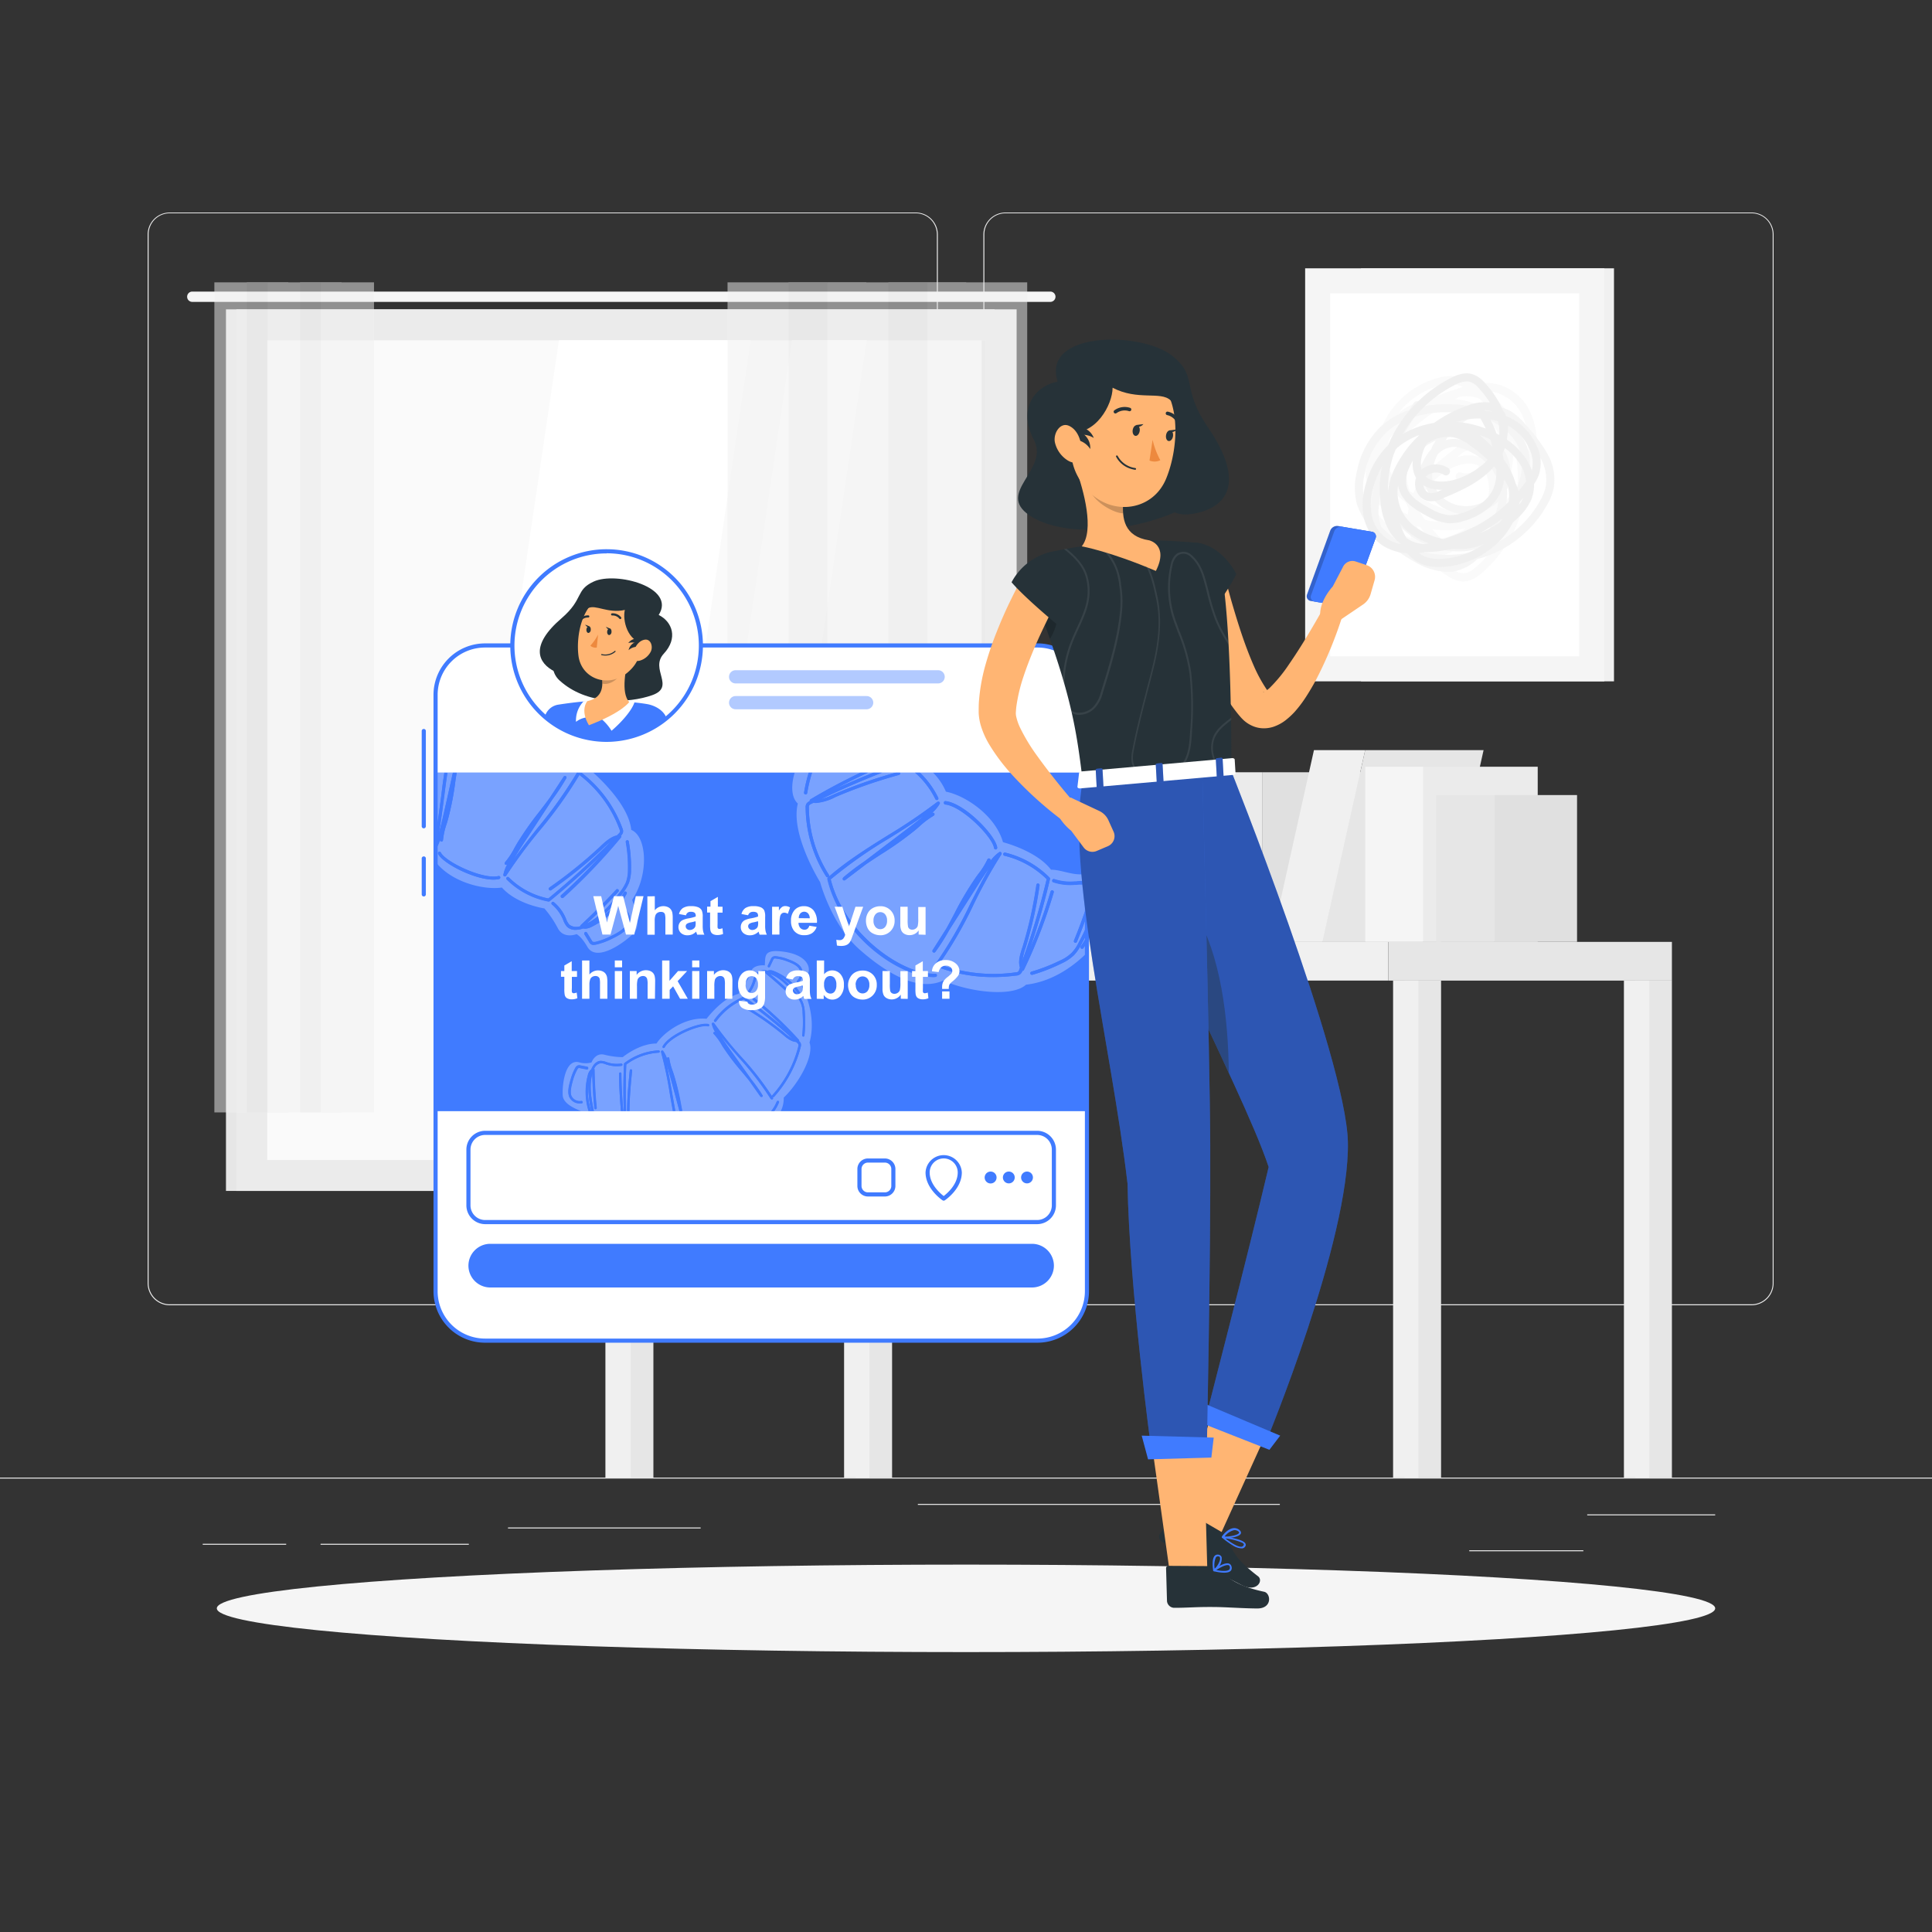 <svg xmlns="http://www.w3.org/2000/svg" viewBox="0 0 500 500"><rect x="0" y="0" width="500" height="500" fill="#333333" stroke="none"/><g id="freepik--background-complete--inject-218"><rect y="382.4" width="500" height="0.25" style="fill:#ebebeb"></rect><rect x="410.77" y="391.92" width="33.12" height="0.25" style="fill:#ebebeb"></rect><rect x="131.47" y="395.31" width="49.86" height="0.25" style="fill:#ebebeb"></rect><rect x="380.24" y="401.21" width="29.53" height="0.25" style="fill:#ebebeb"></rect><rect x="52.46" y="399.53" width="21.6" height="0.25" style="fill:#ebebeb"></rect><rect x="82.96" y="399.53" width="38.37" height="0.25" style="fill:#ebebeb"></rect><rect x="237.54" y="389.21" width="93.68" height="0.25" style="fill:#ebebeb"></rect><path d="M237,337.8H43.91a5.71,5.71,0,0,1-5.7-5.71V60.66A5.71,5.71,0,0,1,43.91,55H237a5.71,5.71,0,0,1,5.71,5.71V332.09A5.71,5.71,0,0,1,237,337.8ZM43.91,55.2a5.46,5.46,0,0,0-5.45,5.46V332.09a5.46,5.46,0,0,0,5.45,5.46H237a5.47,5.47,0,0,0,5.46-5.46V60.66A5.47,5.47,0,0,0,237,55.2Z" style="fill:#ebebeb"></path><path d="M453.31,337.8H260.21a5.72,5.72,0,0,1-5.71-5.71V60.66A5.72,5.72,0,0,1,260.21,55h193.1A5.71,5.71,0,0,1,459,60.66V332.09A5.71,5.71,0,0,1,453.31,337.8ZM260.21,55.2a5.47,5.47,0,0,0-5.46,5.46V332.09a5.47,5.47,0,0,0,5.46,5.46h193.1a5.47,5.47,0,0,0,5.46-5.46V60.66a5.47,5.47,0,0,0-5.46-5.46Z" style="fill:#ebebeb"></path><rect x="58.48" y="80.06" width="198.9" height="228.15" style="fill:#e6e6e6"></rect><path d="M271.82,75.46H49.76a1.33,1.33,0,0,0-1.33,1.34h0a1.33,1.33,0,0,0,1.33,1.33H271.82a1.34,1.34,0,0,0,1.34-1.33h0A1.34,1.34,0,0,0,271.82,75.46Z" style="fill:#f5f5f5"></path><rect x="61.15" y="80.06" width="201.95" height="228.15" style="fill:#ebebeb"></rect><rect x="56.05" y="101.16" width="212.15" height="185.94" transform="translate(356.26 32.01) rotate(90)" style="fill:#fafafa"></rect><polygon points="113.27 300.21 144.65 88.06 194.28 88.06 162.9 300.21 113.27 300.21" style="fill:#fff"></polygon><polygon points="173.56 300.21 204.94 88.06 224.29 88.06 192.91 300.21 173.56 300.21" style="fill:#fff"></polygon><rect x="148.52" y="193.63" width="212.15" height="1.02" transform="translate(448.72 -60.45) rotate(90)" style="fill:#e6e6e6"></rect><g style="opacity:0.5"><rect x="55.48" y="73.07" width="13.77" height="214.82" style="fill:#f0f0f0"></rect><rect x="63.88" y="73.07" width="10.73" height="214.82" style="fill:#e6e6e6"></rect><rect x="69.25" y="73.07" width="13.77" height="214.82" style="fill:#f0f0f0"></rect><rect x="77.66" y="73.07" width="10.73" height="214.82" style="fill:#e6e6e6"></rect><rect x="83.02" y="73.07" width="13.77" height="214.82" style="fill:#f0f0f0"></rect></g><g style="opacity:0.5"><rect x="188.29" y="73.07" width="25.85" height="214.82" style="fill:#f0f0f0"></rect><rect x="204.07" y="73.07" width="20.14" height="214.82" style="fill:#e6e6e6"></rect><rect x="214.14" y="73.07" width="25.85" height="214.82" style="fill:#f0f0f0"></rect><rect x="229.92" y="73.07" width="20.14" height="214.82" style="fill:#e6e6e6"></rect><rect x="239.99" y="73.07" width="25.85" height="214.82" style="fill:#f0f0f0"></rect></g><rect x="159.66" y="243.75" width="9.44" height="138.64" transform="translate(328.76 626.15) rotate(180)" style="fill:#e6e6e6"></rect><rect x="156.68" y="243.75" width="6.56" height="138.64" transform="translate(319.92 626.15) rotate(180)" style="fill:#f0f0f0"></rect><rect x="156.68" y="243.75" width="202.6" height="10.02" style="fill:#f0f0f0"></rect><rect x="363.51" y="253.78" width="9.44" height="128.62" transform="translate(736.46 636.17) rotate(180)" style="fill:#e6e6e6"></rect><rect x="360.53" y="253.78" width="6.56" height="128.62" transform="translate(727.62 636.17) rotate(180)" style="fill:#f0f0f0"></rect><rect x="423.25" y="253.78" width="9.44" height="128.62" transform="translate(855.94 636.17) rotate(180)" style="fill:#e6e6e6"></rect><rect x="420.27" y="253.78" width="6.56" height="128.62" transform="translate(847.1 636.17) rotate(180)" style="fill:#f0f0f0"></rect><rect x="221.43" y="253.78" width="9.44" height="128.62" transform="translate(452.3 636.17) rotate(180)" style="fill:#e6e6e6"></rect><rect x="218.45" y="253.78" width="6.56" height="128.62" transform="translate(443.46 636.17) rotate(180)" style="fill:#f0f0f0"></rect><rect x="359.29" y="243.75" width="73.4" height="10.02" transform="translate(791.98 497.53) rotate(180)" style="fill:#e6e6e6"></rect><rect x="240.74" y="199.86" width="26.68" height="43.89" style="fill:#e0e0e0"></rect><rect x="224.29" y="199.86" width="16.45" height="43.89" transform="translate(465.03 443.61) rotate(180)" style="fill:#ebebeb"></rect><polygon points="298.07 194.13 267.42 194.13 256.37 243.75 287.02 243.75 298.07 194.13" style="fill:#e6e6e6"></polygon><polygon points="254.16 194.13 267.42 194.13 256.37 243.75 243.11 243.75 254.16 194.13" style="fill:#f0f0f0"></polygon><rect x="282.44" y="198.43" width="29.63" height="45.32" style="fill:#ebebeb"></rect><rect x="267.42" y="198.43" width="15.02" height="45.32" transform="translate(549.86 442.18) rotate(180)" style="fill:#f5f5f5"></rect><rect x="300.8" y="205.76" width="21.45" height="37.99" style="fill:#e0e0e0"></rect><rect x="285.78" y="205.76" width="15.02" height="37.99" transform="translate(586.58 449.51) rotate(180)" style="fill:#e6e6e6"></rect><rect x="326.63" y="199.86" width="26.68" height="43.89" style="fill:#e0e0e0"></rect><rect x="310.18" y="199.86" width="16.45" height="43.89" transform="translate(636.8 443.61) rotate(180)" style="fill:#ebebeb"></rect><polygon points="383.95 194.13 353.31 194.13 342.25 243.75 372.9 243.75 383.95 194.13" style="fill:#e6e6e6"></polygon><polygon points="340.05 194.13 353.31 194.13 342.25 243.75 329 243.75 340.05 194.13" style="fill:#f0f0f0"></polygon><rect x="368.33" y="198.43" width="29.63" height="45.32" style="fill:#ebebeb"></rect><rect x="353.31" y="198.43" width="15.02" height="45.32" transform="translate(721.64 442.18) rotate(180)" style="fill:#f5f5f5"></rect><rect x="386.69" y="205.76" width="21.45" height="37.99" style="fill:#e0e0e0"></rect><rect x="371.66" y="205.76" width="15.02" height="37.99" transform="translate(758.35 449.51) rotate(180)" style="fill:#e6e6e6"></rect><rect x="352.22" y="69.44" width="65.48" height="106.89" transform="translate(769.92 245.77) rotate(180)" style="fill:#f0f0f0"></rect><rect x="337.77" y="69.44" width="77.42" height="106.89" transform="translate(752.96 245.77) rotate(180)" style="fill:#f5f5f5"></rect><rect x="329.52" y="90.66" width="93.92" height="64.45" transform="translate(253.59 499.36) rotate(-90)" style="fill:#fff"></rect><g style="opacity:0.5"><path d="M378.63,150.49h-.21a8,8,0,0,1-4-1.58,27.16,27.16,0,0,1-6.66-5.92,6.73,6.73,0,0,1-1.3-1.31,16.27,16.27,0,0,1-4.17-1.2,16.67,16.67,0,0,1-6-4.61,11,11,0,0,1-2.86-7.63,10.7,10.7,0,0,1,.55-2.6,10.61,10.61,0,0,1-.43-4.69,14.2,14.2,0,0,1,2-5.17c.31-.53.63-1,1-1.56,1.33-7.4,7.34-14,15.15-16.28a13.33,13.33,0,0,1,4.08-.61,11.12,11.12,0,0,1,5.9,2,14.13,14.13,0,0,1,6.77.38,13,13,0,0,1,7.32,6.41,19.11,19.11,0,0,1,1.95,9,22.26,22.26,0,0,1-2.82,11.36h0a31.44,31.44,0,0,1-.58,3.75A34.18,34.18,0,0,1,383.87,148C382.56,149.14,380.8,150.49,378.63,150.49Zm-7-6.37a30.25,30.25,0,0,0,3.93,3,6,6,0,0,0,2.94,1.23c1.52.05,2.9-1,3.95-2a32.08,32.08,0,0,0,9.64-16.32,22.66,22.66,0,0,1-7.46,5.13,33.77,33.77,0,0,1-7.5,6.76A11.47,11.47,0,0,1,371.63,144.12Zm-1.53-2.26a4.58,4.58,0,0,0,2.44,0l-.25-.22A20.3,20.3,0,0,1,370.1,141.86Zm-2-2.1a17.19,17.19,0,0,0,2.27,0,35.6,35.6,0,0,1-2.81-3.35l-.86-.22A13,13,0,0,0,368.1,139.76Zm2.61-2.76c.71.83,1.46,1.63,2.25,2.39a18.59,18.59,0,0,0,6.23-2.56h-.11A27.92,27.92,0,0,1,370.71,137Zm-15.25-8.18a9.19,9.19,0,0,0,2.39,5.71,14.61,14.61,0,0,0,5.27,4,13.63,13.63,0,0,0,2.09.74,13.47,13.47,0,0,1-.6-2.79s0-.09,0-.14c-.06-.3-.11-.61-.15-.91a19.87,19.87,0,0,1-7.43-4.68A14.26,14.26,0,0,1,355.46,128.82Zm13.33,5.72a25.4,25.4,0,0,0,3.34.5l-1.28-.63c-1.08-.56-2.22-1.18-3.36-1.85C367.9,133.23,368.34,133.89,368.79,134.54Zm-12.64-8.9a11.23,11.23,0,0,0,2.39,3.69,17.17,17.17,0,0,0,5.82,3.84,11.61,11.61,0,0,1,.19-1.57c-.27-.51-.52-1-.75-1.55a20.12,20.12,0,0,1-5.1-5.59,12.21,12.21,0,0,1-1.3-1.92c-.42.92-.8,1.87-1.16,2.84Zm11.62,3.3a39.83,39.83,0,0,0,6.06,2.82,13.62,13.62,0,0,0,4.36,1h.05a9,9,0,0,0,6.79-3.46,11.76,11.76,0,0,0,.25-3.89,7.79,7.79,0,0,0-1-3.31,5.94,5.94,0,0,1-6.83,2.17,1,1,0,0,1-.63-1.35,1.06,1.06,0,0,1,1.35-.62,3.84,3.84,0,0,0,4.4-1.43,1.59,1.59,0,0,0,.15-.29c-2-1.13-4.89-.48-7,.55a18.66,18.66,0,0,0-7.66,7.21C368,128.53,367.88,128.74,367.77,128.94Zm19.88,1.89-.3.52a18.49,18.49,0,0,0,5.38-5.49,30.44,30.44,0,0,0-1.56-12.22,17.55,17.55,0,0,1,.42,5,21.68,21.68,0,0,1-.61,3.86A29.72,29.72,0,0,1,387.65,130.83Zm-22.8-3.75c.3.21.6.42.9.61,2.19-5,7-8.71,11-11.71a6,6,0,0,1,3.72-1.58,4.48,4.48,0,0,1,2.23.72,5.18,5.18,0,0,1,2.4,4.57,8.24,8.24,0,0,1,2.22,4.76,19,19,0,0,0,.4-2.52,8.18,8.18,0,0,0-.86-5.25c-1.48-2.37-4.77-3.44-8.12-4.25a12.75,12.75,0,0,0-5.06-.51,9,9,0,0,0-3.06,1.24c-3.68,2.14-6.11,5.34-6.5,8.54A11.73,11.73,0,0,0,364.85,127.08Zm-4.42-3.82a17.77,17.77,0,0,0,1.68,1.69,11.6,11.6,0,0,1-.11-3.51c.47-3.85,3.28-7.62,7.52-10.09a11.12,11.12,0,0,1,3.76-1.5,14.56,14.56,0,0,1,5.91.54c3.78.91,7.54,2.17,9.41,5.18a7.67,7.67,0,0,1,.71,1.47s0-.09,0-.13a12.46,12.46,0,0,0-6.92-9.81,18.77,18.77,0,0,0-7.2-1.78c-.68,0-1.34-.06-2-.06l-1.74,1.16a54.53,54.53,0,0,0-5.78,4.41,33.13,33.13,0,0,0-6.63,8.42,11.06,11.06,0,0,0,.7,2.56A12.83,12.83,0,0,0,360.43,123.26Zm-4.18-4.39a9.73,9.73,0,0,0-.68,2.37l0,.32c.27-.61.55-1.21.85-1.79A8.46,8.46,0,0,1,356.25,118.87Zm27.87-17.41a12.93,12.93,0,0,1,3.59,2.37,19.3,19.3,0,0,1,4.39,6.45,32.61,32.61,0,0,1,2.72,10.64,23,23,0,0,0,.69-5.77,17.09,17.09,0,0,0-1.71-8,10.88,10.88,0,0,0-6.12-5.39,10.7,10.7,0,0,0-3.8-.5Zm-3.78,15a4.36,4.36,0,0,0-2.36,1.15l-.94.72a9.59,9.59,0,0,1,5.66-.11,3.08,3.08,0,0,0-1.16-1.37,2.42,2.42,0,0,0-1.16-.39Zm-20.56-3.21a10.74,10.74,0,0,0-.55,1.72,33.88,33.88,0,0,1,5-5.74l1-.87-.66.46A26.74,26.74,0,0,0,359.78,113.29Zm15.6-13.86a11.44,11.44,0,0,0-3.2.53,20,20,0,0,0-10.26,7,15.81,15.81,0,0,1,4.7-2.71,17.45,17.45,0,0,1,3.31-.85c.82-.39,1.61-.73,2.33-1a26.05,26.05,0,0,1,4.66-1.6c.52-.23,1.05-.45,1.59-.64l.11,0a8.22,8.22,0,0,0-3-.69Zm1.11,3.9a20,20,0,0,1,6.83,1.89,15.43,15.43,0,0,1,2.56,1.63,28.15,28.15,0,0,0-2.08-2.69l-.85-.91a8.87,8.87,0,0,0-2.94-.66,9.86,9.86,0,0,0-2.42.2C377.22,103,376.85,103.14,376.49,103.33Z" style="fill:#f5f5f5"></path><path d="M374.49,148a18,18,0,0,1-8.45-2.63c-1.27-.71-2.49-1.46-3.68-2.27-.41-.19-.83-.4-1.23-.61a12.36,12.36,0,0,1-5.11-4.36c-.11-.19-.21-.38-.31-.58a17.43,17.43,0,0,1-4.54-7.07,16.81,16.81,0,0,1,0-8.45,21.76,21.76,0,0,1,6.13-11.61,20.37,20.37,0,0,1,7.44-4.31l1.14-1.8a1.05,1.05,0,0,1,1.45-.32,1,1,0,0,1,.39,1.3,33,33,0,0,1,8.24-.66,33.46,33.46,0,0,1,6.07.81,12,12,0,0,1,9.21,1.13A17.32,17.32,0,0,1,395,110.1a40.13,40.13,0,0,1,5.39,7.2,13.41,13.41,0,0,1,1.71,9,14.7,14.7,0,0,1-1.56,4.08,29.31,29.31,0,0,1-16.91,13.94c-.43.14-.86.26-1.29.38a12.07,12.07,0,0,1-6.13,3.19A11.34,11.34,0,0,1,374.49,148ZM372,145.58a9.54,9.54,0,0,0,3.87.2c.26-.05.51-.1.77-.17A29.94,29.94,0,0,1,372,145.58Zm-8.61-4.32a27.91,27.91,0,0,0,17.91,1.51q.29-.28.57-.6a17.78,17.78,0,0,1-5.6.5,21.23,21.23,0,0,1-13-5.54,12.24,12.24,0,0,1-3.93-6.69,12.58,12.58,0,0,1,.52-5.62,19.68,19.68,0,0,1,11.78-13.09,15.06,15.06,0,0,1,1.88-.56,17.58,17.58,0,0,1,4.85-4.25c-.82-.1-1.66-.16-2.52-.2a29.39,29.39,0,0,0-9.76,1.14c-4.71,7.58-8.73,15.16-9.27,23.44a10.73,10.73,0,0,0,.61,5l.59.58A44.16,44.16,0,0,0,363.4,141.26Zm22.6-1c-.28.43-.57.86-.88,1.27a27.15,27.15,0,0,0,13.59-12.16,12.92,12.92,0,0,0,1.35-3.5,11.61,11.61,0,0,0-1.49-7.55,39.47,39.47,0,0,0-5.13-6.83,15.6,15.6,0,0,0-3.31-3.13,8.17,8.17,0,0,0-3-1.1c.41.21.82.42,1.21.65,4,2.34,6.81,6,7.46,9.9a17,17,0,0,1-.87,8,38.27,38.27,0,0,1-4.71,9.77A18.34,18.34,0,0,1,386,140.24ZM371.56,114a17.71,17.71,0,0,0-9.65,11.38,10.23,10.23,0,0,0-.47,4.68,10.37,10.37,0,0,0,3.3,5.51,19,19,0,0,0,11.68,5,13.5,13.5,0,0,0,7.48-1.47l.55-.34a24,24,0,0,0,3.09-7.7c.09-.43.17-.86.23-1.28A12.28,12.28,0,0,1,378,133c-4.45-.56-8.33-3.87-9.23-7.88a8.35,8.35,0,0,1-.17-1,1.08,1.08,0,0,1-1.1.26,1.06,1.06,0,0,1-.64-1.34,19.86,19.86,0,0,1,2.94-6.09c.15-.19.31-.38.47-.55s.31-.63.48-1C371,115,371.28,114.5,371.56,114ZM390,126.64a18.4,18.4,0,0,1-.39,4.85c-.14.67-.31,1.33-.5,2a35.63,35.63,0,0,0,3.86-8.34,14.92,14.92,0,0,0,.81-7c-.55-3.25-3-6.41-6.44-8.43a20.53,20.53,0,0,0-5.27-2.12,12.83,12.83,0,0,0-2.27,1,14.48,14.48,0,0,0-3,2.22c4.91-.14,9.74,1.88,12.24,5.48A10.66,10.66,0,0,1,390,126.64ZM362.9,109.12a17,17,0,0,0-4.16,2.82,19.78,19.78,0,0,0-5.51,10.53,14.67,14.67,0,0,0-.05,7.4,12.31,12.31,0,0,0,1.53,3.18,18.55,18.55,0,0,1,.05-1.88C355.27,123.35,358.78,116,362.9,109.12Zm9.11,8.53c-1.26,2.73-1.66,5-1.21,7a8.74,8.74,0,0,0,7.45,6.26,9.86,9.86,0,0,0,9.26-4.14c.12-.19.24-.38.34-.58a9.94,9.94,0,0,0-.73-2.91c-1.2-2.85-4-5.3-7.77-6.88a8.64,8.64,0,0,0-3-.76A6.22,6.22,0,0,0,372,117.65Zm4.27-4.06h.16a10.63,10.63,0,0,1,3.72.92c4.08,1.7,7.13,4.33,8.65,7.45a8.61,8.61,0,0,0-1.52-4.52c-2.42-3.48-7.7-5.2-12.57-4.36-.21.27-.41.56-.61.86A7,7,0,0,1,376.28,113.59Z" style="fill:#ebebeb"></path><path d="M372.24,146.74a11.79,11.79,0,0,1-3.13-.37,10.17,10.17,0,0,1-4.94-3.19A13.41,13.41,0,0,1,358,141.3a11.62,11.62,0,0,1-5.09-7.61,17.77,17.77,0,0,1,.66-8.74,22.25,22.25,0,0,1,5.73-9.8h0a30.42,30.42,0,0,1,1.57-3.32,35,35,0,0,1,14.41-13.9c1.58-.83,3.66-1.71,5.75-1.11a7.44,7.44,0,0,1,3.34,2.38,24.18,24.18,0,0,1,4.56,7,5.46,5.46,0,0,1,.84,1.47,14.66,14.66,0,0,1,3.53,2,15.07,15.07,0,0,1,4.36,5.63,10.18,10.18,0,0,1,.56,7.72,11,11,0,0,1-1.21,2.25,10.23,10.23,0,0,1-.89,4.42,14.6,14.6,0,0,1-3.23,4.3c-.44.41-.88.82-1.35,1.21-3.26,6.5-10.63,11.21-18.49,11.54Zm-5-3.61a7.29,7.29,0,0,0,2.45,1.21,10.6,10.6,0,0,0,3.31.29,20.51,20.51,0,0,0,10.92-3.78,15.9,15.9,0,0,1-4.48,1.16,17.27,17.27,0,0,1-3.3,0c-.87.17-1.69.31-2.45.43a27,27,0,0,1-4.76.43c-.54.09-1.09.17-1.64.22Zm-9.55-22.48a23.08,23.08,0,0,0-2.08,4.9,15.89,15.89,0,0,0-.62,7.73,9.57,9.57,0,0,0,4.15,6.24,10.23,10.23,0,0,0,3.34,1.31l-.1-.18a11.64,11.64,0,0,1-2.69-3,17.42,17.42,0,0,1-2.32-6.95A30.26,30.26,0,0,1,357.66,120.65ZM364,139.23a8.12,8.12,0,0,0,2.49,1.22,9.77,9.77,0,0,0,2.29.36l1-.21a18.51,18.51,0,0,1-5.63-3.22,13,13,0,0,1-1.87-2,23.87,23.87,0,0,0,1.15,2.82C363.6,138.57,363.77,138.91,364,139.23Zm-2.15-13.82a11.08,11.08,0,0,0,3.71,10.38,17.17,17.17,0,0,0,6.16,3.24c.62.19,1.22.36,1.82.5.66-.22,1.3-.45,1.93-.68A55.58,55.58,0,0,0,382,136.1a34.47,34.47,0,0,0,8.46-6.25,10.38,10.38,0,0,0,.05-2.49,10,10,0,0,0-.24-1.45,15.16,15.16,0,0,0-1-1.84,11.37,11.37,0,0,1-.86,3.23c-1.51,3.48-5.06,6.24-9.72,7.58a11.28,11.28,0,0,1-3.9.52,13.68,13.68,0,0,1-5.36-1.83c-3.27-1.69-6.43-3.71-7.36-6.94A6.93,6.93,0,0,1,361.8,125.41Zm27.11,8.65a35.24,35.24,0,0,1-5.8,3.83,27.16,27.16,0,0,0,5-2.74A10.22,10.22,0,0,0,388.91,134.06Zm-23.25-15a18.14,18.14,0,0,0-1,2,7.57,7.57,0,0,0-.64,5c.7,2.47,3.45,4.18,6.3,5.66a11.93,11.93,0,0,0,4.54,1.6,9.18,9.18,0,0,0,3.18-.45c4-1.15,7.13-3.54,8.38-6.4a10.93,10.93,0,0,0,.75-5.06c-.19-.23-.39-.46-.59-.68-3.42,4.13-8.9,6.42-13.37,8.29a6.13,6.13,0,0,1-3.88.61,4.13,4.13,0,0,1-1.92-1.19,4.84,4.84,0,0,1-1-4.78A7.4,7.4,0,0,1,365.66,119.05Zm27.47,11c0,.2-.05.39-.08.59a9.24,9.24,0,0,0,1.1-1.73Q393.64,129.54,393.13,130.09Zm-24.81-4.52A2.57,2.57,0,0,0,369,127a1.91,1.91,0,0,0,.92.59,4.2,4.2,0,0,0,2.53-.52l.77-.32A9,9,0,0,1,368.32,125.57Zm-7.23-9.23a28.69,28.69,0,0,0-1.92,10.88,16.62,16.62,0,0,1,.93-4.1,22.33,22.33,0,0,1,1.62-3.41,30,30,0,0,1,5.41-6.95l.14-.14A19.07,19.07,0,0,0,361.09,116.34Zm31.17,8.88a11.25,11.25,0,0,1,.66,1.93c.62-.73,1.23-1.51,1.81-2.31a1.37,1.37,0,0,0,.15-.21,9.92,9.92,0,0,0-1.18-3.86,15.18,15.18,0,0,0-4.29-4.78,10.22,10.22,0,0,1-.61,1.4c.11.51.19,1,.27,1.54A17.92,17.92,0,0,1,392.26,125.22Zm-23.33-1.81c1.58,1.41,4.42,1.43,6.49,1a19.3,19.3,0,0,0,9.1-4.91L385,119a35.2,35.2,0,0,0-4.77-3.87,11.88,11.88,0,0,0-3.75-1.87,9,9,0,0,0-7.3,1.65,11.25,11.25,0,0,0-1.29,3.51,7.07,7.07,0,0,0,0,3.1,5.89,5.89,0,0,1,6.91-.4,1,1,0,0,1-1.18,1.73,3.82,3.82,0,0,0-4.46.34Zm21-9.6a17.52,17.52,0,0,1,5.58,6,12.19,12.19,0,0,1,.88,2,8.39,8.39,0,0,0-.67-5.67A12.72,12.72,0,0,0,392,111.3a11.87,11.87,0,0,0-1.72-1.13,11.66,11.66,0,0,1-.21,2.7l0,.12C390,113.27,390,113.54,390,113.81Zm-7.13-1.25.85.74c.85.75,1.72,1.55,2.57,2.41-.18-.67-.39-1.34-.63-2A25.16,25.16,0,0,0,382.83,112.56Zm4.47-.35.69.37a11.64,11.64,0,0,0-.3-3.5,14.81,14.81,0,0,0-2-.49A30.24,30.24,0,0,1,387.3,112.21Zm-7.69-13.49a7.67,7.67,0,0,0-3.35,1.06A33,33,0,0,0,363,112.35a23.28,23.28,0,0,1,8.1-2.9,35,35,0,0,1,8.8-4.52,11.43,11.43,0,0,1,5.68-.75,26.21,26.21,0,0,0-2.75-3.58,5.28,5.28,0,0,0-2.36-1.77A3,3,0,0,0,379.61,98.72Zm-2.7,10.49a26.91,26.91,0,0,1,7.57,1.72,29.14,29.14,0,0,0-1.37-2.59A19.17,19.17,0,0,0,376.91,109.21Zm7.41-2.89a16.48,16.48,0,0,1,1.87.25,4.52,4.52,0,0,0-1.95-.39h0A.67.67,0,0,1,384.32,106.32Z" style="fill:#e0e0e0"></path></g></g><g id="freepik--Shadow--inject-218"><ellipse id="freepik--path--inject-218" cx="250" cy="416.24" rx="193.89" ry="11.32" style="fill:#f5f5f5"></ellipse></g><g id="freepik--status-update--inject-218"><path d="M109.67,214.37a.53.53,0,0,1-.53-.53V189.12a.54.54,0,0,1,1.07,0v24.72A.54.54,0,0,1,109.67,214.37Z" style="fill:#407BFF"></path><path d="M109.67,232a.53.53,0,0,1-.53-.53V222.1a.54.54,0,0,1,1.07,0v9.33A.53.53,0,0,1,109.67,232Z" style="fill:#407BFF"></path><rect x="112.67" y="167.05" width="168.63" height="179.91" rx="12.79" style="fill:#fff"></rect><path d="M242.79,176.87H190.38a1.71,1.71,0,0,1-1.71-1.71h0a1.71,1.71,0,0,1,1.71-1.71h52.41a1.72,1.72,0,0,1,1.71,1.71h0A1.72,1.72,0,0,1,242.79,176.87Z" style="fill:#407BFF;opacity:0.4"></path><path d="M224.29,183.56H190.38a1.71,1.71,0,0,1-1.71-1.71h0a1.71,1.71,0,0,1,1.71-1.71h33.91a1.72,1.72,0,0,1,1.71,1.71h0A1.72,1.72,0,0,1,224.29,183.56Z" style="fill:#407BFF;opacity:0.4"></path><rect x="112.67" y="199.94" width="168.63" height="87.63" style="fill:#407BFF"></rect><g style="opacity:0.3"><path d="M129.89,229.69c3.88,4.38,11,5.41,11,5.41a26.31,26.31,0,0,1,3.45,5.08c1.51,2.94,4.87,1.57,4.87,1.57s1.24.56,2.79,3.27c2.43,4.25,9.85-1.3,12-3.51s.15-6.88-.4-8.64c4.37-6.44,3.86-16.45-.24-18.1-.56-5.74-6.7-12-9.84-14.83h-3.21l0,0a.09.09,0,0,1,0,.05,110.63,110.63,0,0,1-10.47,14.78A136.08,136.08,0,0,0,131,226.64a.43.43,0,0,1-.34.18l-.14,0a.39.39,0,0,1-.25-.43,9,9,0,0,1,1-2.69l0,0a.39.39,0,1,1-.58-.53,20.28,20.28,0,0,0,2.45-3.72l.57-1a81.74,81.74,0,0,1,6-8.55c.88-1.15,1.77-2.31,2.63-3.5l3.55-5.42a.4.4,0,0,1,.68.41,55.15,55.15,0,0,1-3.58,5.46l-7,10.69c-1.05,1.6-2.12,3.24-3.1,4.91,2-2.79,4.13-5.49,6.22-8.12a112.2,112.2,0,0,0,10.22-14.37H118.19c-.11.74-.24,1.49-.34,2.23a73.36,73.36,0,0,1-1.93,9.93c-.1.36-.21.73-.32,1.09a18.29,18.29,0,0,0-.95,4.23.41.41,0,0,1-.42.37.4.4,0,0,1-.37-.42s0-.05,0-.08a10,10,0,0,1-1.2,2.58v3.06C116.77,228.37,125.23,230.39,129.89,229.69Zm32.81,10c-.79,1.47-2.64,2.49-4.52,3.38a17.61,17.61,0,0,1-3.9,1.41,2.82,2.82,0,0,1-.6.07,1.47,1.47,0,0,1-.36,0,1.34,1.34,0,0,1-.85-.71l-1.22-2a.41.41,0,0,1,.14-.55.39.39,0,0,1,.54.14l1.22,2c.12.21.21.32.36.36a1.62,1.62,0,0,0,.61,0,16.92,16.92,0,0,0,3.72-1.36c1.76-.83,3.48-1.77,4.17-3s.27-2.53-.94-3.71a.4.4,0,0,1,0-.56.4.4,0,0,1,.56,0C163.1,236.53,163.5,238.26,162.7,239.73Zm-.42-22.24a.39.39,0,0,1,.46.32,36.46,36.46,0,0,1,.59,7.2,10.15,10.15,0,0,1-.55,3.54,12,12,0,0,1-1.74,2.84,38.44,38.44,0,0,1-5.31,6,21.13,21.13,0,0,0,5.77-6.44.4.4,0,0,1,.69.4,21.53,21.53,0,0,1-9,8.52,4.13,4.13,0,0,1-1.79.52,1.57,1.57,0,0,1-.45-.07,6.2,6.2,0,0,1-2,.36,3.06,3.06,0,0,1-2.17-.77,5.1,5.1,0,0,1-1-1.72l-.15-.36a10.13,10.13,0,0,0-2.77-3.7.4.4,0,0,1-.05-.56.39.39,0,0,1,.55-.05,10.91,10.91,0,0,1,3,4l.16.37a4.31,4.31,0,0,0,.84,1.46,3,3,0,0,0,2.84.38.38.38,0,0,1,.12-.29c3.14-2.89,6.2-6,9.1-9.12a.4.4,0,1,1,.58.54c-2.59,2.83-5.32,5.58-8.11,8.2,3.34-1.64,6.07-4.83,8.53-8.09a11.65,11.65,0,0,0,1.63-2.65,9.42,9.42,0,0,0,.5-3.27A35,35,0,0,0,162,218,.41.41,0,0,1,162.28,217.49Zm-31.14,9.6a.4.4,0,0,1,.56,0,20.08,20.08,0,0,0,10.21,5.46,210.47,210.47,0,0,0,16.27-14.83,19.52,19.52,0,0,0-2.52,2.15,122,122,0,0,1-13.06,10.5.39.39,0,1,1-.46-.64A120.9,120.9,0,0,0,155,219.36c1.42-1.36,2.94-2.82,4.65-3.17l.45-.45a1.37,1.37,0,0,0,.34-.45,1,1,0,0,0-.09-.58,31.37,31.37,0,0,0-10.19-14,.39.39,0,1,1,.48-.62,32.09,32.09,0,0,1,10.45,14.32,1.6,1.6,0,0,1,.1,1.09,1.87,1.87,0,0,1-.52.77h0l0,0a.38.38,0,0,1-.05.42,148.11,148.11,0,0,1-14.88,15.57.37.37,0,0,1-.26.1.39.39,0,0,1-.3-.13.41.41,0,0,1,0-.56,144.26,144.26,0,0,0,10.56-10.57c-4.37,4.24-8.91,8.29-13.57,12.1a.44.44,0,0,1-.25.08H142a20.75,20.75,0,0,1-10.8-5.7A.4.4,0,0,1,131.14,227.09ZM113.39,221a.41.41,0,0,1,.17-.54.4.4,0,0,1,.53.18c1.25,2.43,10.85,7,14.9,6.08a.38.38,0,0,1,.48.29.41.41,0,0,1-.29.48,6.87,6.87,0,0,1-1.48.15C122.79,227.65,114.65,223.47,113.39,221Z" style="fill:#fff"></path><path d="M115,199.94h-2.3v16c.65-3.41,1.09-6.84,1.52-10.19C114.43,203.81,114.68,201.88,115,199.94Z" style="fill:#fff"></path><path d="M113.52,215.72c.56-1.91,1-3.86,1.44-5.76l2.28-10h-1.47c-.3,2-.55,3.94-.8,5.89C114.56,209.08,114.14,212.41,113.52,215.72Z" style="fill:#fff"></path><path d="M132.9,222.43c1-1.67,2-3.31,3.1-4.91l7-10.69a55.15,55.15,0,0,0,3.58-5.46.4.4,0,0,0-.68-.41l-3.55,5.42c-.86,1.19-1.75,2.35-2.63,3.5a81.74,81.74,0,0,0-6,8.55l-.57,1a20.28,20.28,0,0,1-2.45,3.72.39.39,0,1,0,.58.53l0,0a9,9,0,0,0-1,2.69.39.39,0,0,0,.25.43l.14,0a.43.43,0,0,0,.34-.18,136.08,136.08,0,0,1,8.71-11.84A110.63,110.63,0,0,0,150.21,200a.09.09,0,0,0,0-.05.35.35,0,0,1-.36.25.39.39,0,0,1-.33-.18l-.07-.1h-.12a112.2,112.2,0,0,1-10.22,14.37C137,216.94,134.89,219.64,132.9,222.43Z" style="fill:#407BFF"></path><path d="M160.7,216.3h0a1.87,1.87,0,0,0,.52-.77,1.6,1.6,0,0,0-.1-1.09,32.09,32.09,0,0,0-10.45-14.32.39.39,0,1,0-.48.62,31.37,31.37,0,0,1,10.19,14,1,1,0,0,1,.09.58,1.37,1.37,0,0,1-.34.45l-.45.45a5.4,5.4,0,0,1,.69-.08A.41.41,0,0,1,160.7,216.3Z" style="fill:#407BFF"></path><path d="M142,233.35H142a.44.44,0,0,0,.25-.08c4.66-3.81,9.2-7.86,13.57-12.1,1.2-1.34,2.39-2.7,3.55-4.08a5.55,5.55,0,0,0-1.21.62,210.47,210.47,0,0,1-16.27,14.83,20.08,20.08,0,0,1-10.21-5.46.4.4,0,0,0-.56,0,.4.4,0,0,0,0,.56A20.75,20.75,0,0,0,142,233.35Z" style="fill:#407BFF"></path><path d="M155.84,221.17a144.26,144.26,0,0,1-10.56,10.57.41.41,0,0,0,0,.56.39.39,0,0,0,.3.13.37.37,0,0,0,.26-.1,148.11,148.11,0,0,0,14.88-15.57.38.38,0,0,0,.05-.42l0,0a.41.41,0,0,0-.32-.19,5.4,5.4,0,0,0-.69.08c-1.71.35-3.23,1.81-4.65,3.17a120.9,120.9,0,0,1-12.9,10.36.39.39,0,1,0,.46.64,122,122,0,0,0,13.06-10.5,19.52,19.52,0,0,1,2.52-2.15,5.55,5.55,0,0,1,1.21-.62C158.23,218.47,157,219.83,155.84,221.17Z" style="fill:#407BFF"></path><path d="M150.19,239.69h0a3,3,0,0,1-2.84-.38,4.31,4.31,0,0,1-.84-1.46l-.16-.37a10.91,10.91,0,0,0-3-4,.39.39,0,0,0-.55.05.4.4,0,0,0,.05.56,10.13,10.13,0,0,1,2.77,3.7l.15.36a5.1,5.1,0,0,0,1,1.72,3.06,3.06,0,0,0,2.17.77,6.2,6.2,0,0,0,2-.36,1.56,1.56,0,0,1-.62-.3A.39.39,0,0,1,150.19,239.69Z" style="fill:#407BFF"></path><path d="M162,228.27a11.65,11.65,0,0,1-1.63,2.65c-2.46,3.26-5.19,6.45-8.53,8.09l-.58.54a3.27,3.27,0,0,0,1.54-.43,18.82,18.82,0,0,0,2.89-1.77,38.44,38.44,0,0,0,5.31-6,12,12,0,0,0,1.74-2.84,10.15,10.15,0,0,0,.55-3.54,36.46,36.46,0,0,0-.59-7.2.39.39,0,0,0-.46-.32.41.41,0,0,0-.32.46,35,35,0,0,1,.58,7.05A9.42,9.42,0,0,1,162,228.27Z" style="fill:#407BFF"></path><path d="M151.3,239.55l.58-.54c2.79-2.62,5.52-5.37,8.11-8.2a.4.4,0,1,0-.58-.54c-2.9,3.16-6,6.23-9.1,9.12a.38.38,0,0,0-.12.29h0a.39.39,0,0,0,.13.29,1.94,1.94,0,0,0,1.07.37,4.13,4.13,0,0,0,1.79-.52,21.53,21.53,0,0,0,9-8.52.4.4,0,0,0-.69-.4,21.13,21.13,0,0,1-5.77,6.44,18.82,18.82,0,0,1-2.89,1.77A3.27,3.27,0,0,1,151.3,239.55Z" style="fill:#407BFF"></path><path d="M161.07,235.09a.4.4,0,0,0,0,.56c1.21,1.18,1.56,2.56.94,3.71s-2.41,2.2-4.17,3a16.92,16.92,0,0,1-3.72,1.36,1.62,1.62,0,0,1-.61,0c-.15,0-.24-.15-.36-.36l-1.22-2a.39.39,0,0,0-.54-.14.41.41,0,0,0-.14.55l1.22,2a1.34,1.34,0,0,0,.85.71,1.47,1.47,0,0,0,.36,0,2.82,2.82,0,0,0,.6-.07,17.61,17.61,0,0,0,3.9-1.41c1.88-.89,3.73-1.91,4.52-3.38s.4-3.2-1.07-4.65A.4.4,0,0,0,161.07,235.09Z" style="fill:#407BFF"></path><path d="M129.18,227.5a.41.41,0,0,0,.29-.48.38.38,0,0,0-.48-.29c-4.05,1-13.65-3.65-14.9-6.08a.4.4,0,0,0-.53-.18.41.41,0,0,0-.17.54c1.26,2.46,9.4,6.64,14.31,6.64A6.87,6.87,0,0,0,129.18,227.5Z" style="fill:#407BFF"></path><path d="M149.86,200.22a.35.35,0,0,0,.36-.25l0,0h-.78l.07.1A.39.39,0,0,0,149.86,200.22Z" style="fill:#407BFF"></path><path d="M113.86,217.37a.4.4,0,0,0,.37.42.41.41,0,0,0,.42-.37,18.29,18.29,0,0,1,.95-4.23c.11-.36.22-.73.32-1.09a73.36,73.36,0,0,0,1.93-9.93c.1-.74.23-1.49.34-2.23h-1L115,210c-.44,1.9-.88,3.85-1.44,5.76.62-3.31,1-6.64,1.45-9.89.25-2,.5-3.92.8-5.89H115c-.29,1.94-.54,3.87-.78,5.79-.43,3.35-.87,6.78-1.52,10.19v4a10,10,0,0,0,1.2-2.58S113.86,217.34,113.86,217.37Z" style="fill:#407BFF"></path><path d="M202.83,284.06c3.93-3.73,7.91-10.89,6.67-14.24,2.11-7.56-2.09-14.75-2.09-14.75a8.54,8.54,0,0,0,1.86-3.55c.41-2-1.31-4.53-6.51-5.23s-4.64,1.1-4.83,3.55c0,0-3.12-.36-3.62,1.77s-2.47,3.82-3.17,5.59c-3.43.92-6.64,4.35-8.29,6.46-5.29-.57-10.94,3.33-12.95,6.4-4.51,0-8.74,3.53-8.74,3.53a20.16,20.16,0,0,1-4.69-.62c-2.46-.65-3.39,2-3.39,2a6.08,6.08,0,0,1-3.32-.08c-3.68-.78-4.3,6.33-4.12,8.67.17,2.11,3.19,3.36,4.73,4h2a16.67,16.67,0,0,1-.21-9.33,2.67,2.67,0,0,1,.9-1.53c.56-1.3,1.4-2.08,2.36-2.15a3.91,3.91,0,0,1,1.51.3l.28.09a7.83,7.83,0,0,0,3.55.31.31.31,0,0,1,.35.26.3.3,0,0,1-.26.34,8.5,8.5,0,0,1-3.83-.33l-.29-.1a3.17,3.17,0,0,0-1.27-.26,2.3,2.3,0,0,0-1.67,1.43.32.32,0,0,1,.1.22c.05,3.29.24,6.62.57,9.9a.32.32,0,0,1-.28.34.32.32,0,0,1-.33-.28c-.29-2.94-.47-5.93-.54-8.88-.78,2.76-.35,6,.27,9.07l.12.6h7c-.29-3.24-.47-6.49-.49-9.71a.31.31,0,0,1,.3-.31h0a.31.31,0,0,1,.3.3c0,3.23.2,6.47.5,9.72h.11c-.13-4.09-.12-8.18.06-12.23a.32.32,0,0,1,.12-.22,15.93,15.93,0,0,1,8.81-3.28.3.3,0,0,1,.33.28.3.3,0,0,1-.28.32,15.52,15.52,0,0,0-8.38,3.07c-.17,4-.18,8-.05,12.06h.26c0-3.6.35-7.12.69-10.54a.32.32,0,0,1,.34-.28.31.31,0,0,1,.27.34c-.34,3.42-.67,6.94-.69,10.48h11.23c-.26-1.41-.51-2.82-.75-4.21a104.21,104.21,0,0,0-2.32-11.07.31.31,0,0,1,.53-.28,7.23,7.23,0,0,1,1,2v0a.3.3,0,0,1,.27-.34.3.3,0,0,1,.33.27,16.11,16.11,0,0,0,.88,3.32c.1.28.19.56.29.85a65.17,65.17,0,0,1,1.84,7.82c.1.56.22,1.13.33,1.7h23a10,10,0,0,0,1.45-2.49.3.3,0,0,1,.39-.18.3.3,0,0,1,.18.39,10.1,10.1,0,0,1-1.24,2.28h1.73A7.51,7.51,0,0,0,202.83,284.06Zm-51-7.34-1.79-.35c-.18,0-.29,0-.39,0a1.22,1.22,0,0,0-.29.37,13.24,13.24,0,0,0-1.13,2.83c-.42,1.44-.77,2.91-.39,3.95a2.38,2.38,0,0,0,2.61,1.37.3.3,0,0,1,.32.29.31.31,0,0,1-.28.32h-.32a2.87,2.87,0,0,1-2.91-1.78c-.43-1.21-.07-2.79.39-4.33a13.37,13.37,0,0,1,1.19-3,1.53,1.53,0,0,1,.47-.57,1.07,1.07,0,0,1,.85-.13l1.79.35a.3.3,0,0,1,.24.35A.32.32,0,0,1,151.86,276.72Zm46.87-26.83.82-1.73a1.11,1.11,0,0,1,.6-.63,1.36,1.36,0,0,1,.72-.07,11.43,11.43,0,0,1,3,.73c1.44.52,2.86,1.14,3.52,2.23a3.26,3.26,0,0,1-.61,3.76.3.3,0,0,1-.23.11.31.31,0,0,1-.19-.06.3.3,0,0,1-.05-.43,2.69,2.69,0,0,0,.56-3.06c-.56-.93-1.87-1.5-3.21-2a11.45,11.45,0,0,0-2.81-.7,1.09,1.09,0,0,0-.45,0c-.12,0-.18.15-.27.33l-.82,1.73a.32.32,0,0,1-.41.15A.31.31,0,0,1,198.73,249.89ZM193,257.27a9.65,9.65,0,0,0,1.85-3.38l.09-.31a4.73,4.73,0,0,1,.65-1.51,2.82,2.82,0,0,1,3-.84,2.16,2.16,0,0,1,1.68.08,14.11,14.11,0,0,1,6.92,5.82.31.31,0,0,1-.52.32,14,14,0,0,0-4.84-4.73,23.93,23.93,0,0,1,4.52,4.48,8.27,8.27,0,0,1,1.39,2.09,8.72,8.72,0,0,1,.56,2.8,33.28,33.28,0,0,1-.1,5.91.3.3,0,0,1-.3.28h0a.29.29,0,0,1-.27-.33,33.11,33.11,0,0,0,.09-5.81,6.37,6.37,0,0,0-1.81-4.55c-1.95-2.37-4.1-4.65-6.63-5.53,2.18,1.81,4.32,3.74,6.37,5.75a.3.3,0,0,1,0,.43.3.3,0,0,1-.21.09.31.31,0,0,1-.22-.09c-2.24-2.2-4.59-4.3-7-6.26a.31.31,0,0,1-.11-.2h0a2.08,2.08,0,0,0-2,.67,4.07,4.07,0,0,0-.55,1.32l-.1.31a10.35,10.35,0,0,1-2,3.59.3.3,0,1,1-.46-.39Zm-9.84,8.36c-2-.53-9.62,2.61-11.14,5.44a.29.29,0,0,1-.27.16.32.32,0,0,1-.14,0,.31.31,0,0,1-.13-.42c1.7-3.16,9.55-6.32,11.83-5.74a.32.32,0,0,1,.22.38A.29.29,0,0,1,183.2,265.63Zm16.66,18.83a.33.33,0,0,1-.16.05.3.3,0,0,1-.26-.15,76.85,76.85,0,0,0-8.18-10.61c-1.66-1.91-3.35-3.86-4.94-5.92.81,1.3,1.7,2.55,2.56,3.77l5.56,7.81a41,41,0,0,1,2.83,4,.3.3,0,0,1-.51.33l-2.81-4c-.68-.85-1.38-1.69-2.07-2.51a57.39,57.39,0,0,1-4.71-6.2c-.16-.24-.31-.49-.46-.74a14.57,14.57,0,0,0-2-2.72.31.31,0,0,1,0-.43.3.3,0,0,1,.43,0l0,.05a7.31,7.31,0,0,1-.91-2.17.31.31,0,0,1,.18-.34.3.3,0,0,1,.37.11,93.91,93.91,0,0,0,6.84,8.51A77,77,0,0,1,200,284.05.29.29,0,0,1,199.86,284.46Zm.46-.6a.33.33,0,0,1-.23.09.26.26,0,0,1-.2-.08.29.29,0,0,1,0-.43,29.65,29.65,0,0,0,6.74-12.66.92.92,0,0,0,0-.51,1,1,0,0,0-.25-.32l-.34-.3c-1.26-.08-2.42-1.06-3.46-1.95a76.09,76.09,0,0,0-9.85-6.84.3.3,0,0,1-.1-.42.31.31,0,0,1,.42-.1,77.6,77.6,0,0,1,9.87,6.85,11.61,11.61,0,0,0,2.09,1.53,135.17,135.17,0,0,0-12.54-10.1,17.13,17.13,0,0,0-7.13,5.7.3.3,0,0,1-.42.07.31.31,0,0,1-.07-.43,17.77,17.77,0,0,1,7.53-6,.32.32,0,0,1,.3,0c3.64,2.57,7.2,5.38,10.64,8.36a96.25,96.25,0,0,0-8.42-7.56.3.3,0,0,1,0-.43.28.28,0,0,1,.42-.05,97.11,97.11,0,0,1,11.48,10.79.33.33,0,0,1,.06.3s0,0,0,.06v0a1.33,1.33,0,0,1,.42.56,1.51,1.51,0,0,1,0,.87A30.47,30.47,0,0,1,200.32,283.86Z" style="fill:#fff"></path><path d="M152.24,281a16.31,16.31,0,0,0,.73,6.59H153c0-.16-.07-.32-.1-.48A29.83,29.83,0,0,1,152.24,281Z" style="fill:#fff"></path><path d="M172.52,275.52c.58,2.58,1,5.19,1.47,7.74.25,1.42.5,2.86.77,4.31h1.07l-2.08-7.75C173.37,278.4,173,276.94,172.52,275.52Z" style="fill:#fff"></path><path d="M174.4,278.05c-.1-.29-.19-.57-.29-.85a16.11,16.11,0,0,1-.88-3.32.3.3,0,0,0-.33-.27.3.3,0,0,0-.27.34v0a7.23,7.23,0,0,0-1-2,.31.31,0,0,0-.53.28,104.21,104.21,0,0,1,2.32,11.07c.24,1.39.49,2.8.75,4.21h.62c-.27-1.45-.52-2.89-.77-4.31-.44-2.55-.89-5.16-1.47-7.74.46,1.42.85,2.88,1.23,4.3l2.08,7.75h.74c-.11-.57-.23-1.14-.33-1.7A65.17,65.17,0,0,0,174.4,278.05Z" style="fill:#407BFF"></path><path d="M162.09,275.51a15.52,15.52,0,0,1,8.38-3.07.3.3,0,0,0,.28-.32.3.3,0,0,0-.33-.28,15.93,15.93,0,0,0-8.81,3.28.32.32,0,0,0-.12.22c-.18,4.05-.19,8.14-.06,12.23H162C161.91,283.53,161.92,279.5,162.09,275.51Z" style="fill:#407BFF"></path><path d="M163.6,277.09a.31.31,0,0,0-.27-.34.32.32,0,0,0-.34.28c-.34,3.42-.67,6.94-.69,10.54h.61C162.93,284,163.26,280.51,163.6,277.09Z" style="fill:#407BFF"></path><path d="M160.52,277.55h0a.31.31,0,0,0-.3.31c0,3.22.2,6.47.49,9.71h.62c-.3-3.25-.48-6.49-.5-9.72A.31.31,0,0,0,160.52,277.55Z" style="fill:#407BFF"></path><path d="M153.74,276.59h0a2.3,2.3,0,0,1,1.67-1.43,3.17,3.17,0,0,1,1.27.26l.29.1a8.5,8.5,0,0,0,3.83.33.3.3,0,0,0,.26-.34.31.31,0,0,0-.35-.26,7.83,7.83,0,0,1-3.55-.31l-.28-.09a3.91,3.91,0,0,0-1.51-.3c-1,.07-1.8.85-2.36,2.15a1.42,1.42,0,0,1,.48-.19A.33.33,0,0,1,153.74,276.59Z" style="fill:#407BFF"></path><path d="M153.27,277.9c0-.2,0-.4,0-.59a2.47,2.47,0,0,0-.54,1.1,13.85,13.85,0,0,0-.47,2.57,29.83,29.83,0,0,0,.7,6.11c0,.16.06.32.1.48h.62l-.12-.6C152.92,283.88,152.49,280.66,153.27,277.9Z" style="fill:#407BFF"></path><path d="M152.24,281a13.85,13.85,0,0,1,.47-2.57,2.47,2.47,0,0,1,.54-1.1c0,.19,0,.39,0,.59.07,3,.25,5.94.54,8.88a.32.32,0,0,0,.33.28.32.32,0,0,0,.28-.34c-.33-3.28-.52-6.61-.57-9.9a.32.32,0,0,0-.1-.22h0a.33.33,0,0,0-.24-.07,1.42,1.42,0,0,0-.48.19,2.67,2.67,0,0,0-.9,1.53,16.67,16.67,0,0,0,.21,9.33H153A16.31,16.31,0,0,1,152.24,281Z" style="fill:#407BFF"></path><path d="M152,276.12l-1.79-.35a1.07,1.07,0,0,0-.85.13,1.53,1.53,0,0,0-.47.57,13.37,13.37,0,0,0-1.19,3c-.46,1.54-.82,3.12-.39,4.33a2.87,2.87,0,0,0,2.91,1.78h.32a.31.31,0,0,0,.28-.32.3.3,0,0,0-.32-.29,2.38,2.38,0,0,1-2.61-1.37c-.38-1,0-2.51.39-3.95a13.24,13.24,0,0,1,1.13-2.83,1.22,1.22,0,0,1,.29-.37c.1-.07.21-.06.39,0l1.79.35a.32.32,0,0,0,.36-.25A.3.3,0,0,0,152,276.12Z" style="fill:#407BFF"></path><path d="M183.35,265c-2.28-.58-10.13,2.58-11.83,5.74a.31.31,0,0,0,.13.42.32.32,0,0,0,.14,0,.29.29,0,0,0,.27-.16c1.52-2.83,9.1-6,11.14-5.44a.29.29,0,0,0,.37-.21A.32.32,0,0,0,183.35,265Z" style="fill:#407BFF"></path><path d="M201.44,284.9a.3.3,0,0,0-.39.18,10,10,0,0,1-1.45,2.49h.78a10.1,10.1,0,0,0,1.24-2.28A.3.3,0,0,0,201.44,284.9Z" style="fill:#407BFF"></path><path d="M191.72,273.34a93.91,93.91,0,0,1-6.84-8.51.3.3,0,0,0-.37-.11.31.31,0,0,0-.18.34,7.31,7.31,0,0,0,.91,2.17l0-.05a.3.3,0,0,0-.43,0,.31.31,0,0,0,0,.43,14.57,14.57,0,0,1,2,2.72c.15.25.3.5.46.74a57.39,57.39,0,0,0,4.71,6.2c.69.82,1.39,1.66,2.07,2.51l2.81,4a.3.3,0,0,0,.51-.33,41,41,0,0,0-2.83-4l-5.56-7.81c-.86-1.22-1.75-2.47-2.56-3.77,1.59,2.06,3.28,4,4.94,5.92a76.85,76.85,0,0,1,8.18,10.61.3.3,0,0,0,.26.15.33.33,0,0,0,.16-.05.29.29,0,0,0,.1-.41A77,77,0,0,0,191.72,273.34Z" style="fill:#407BFF"></path><path d="M207.23,270.07a1.33,1.33,0,0,0-.42-.56v0a.31.31,0,0,1-.2.14l-.39,0h-.15l.34.3a1,1,0,0,1,.25.32.92.92,0,0,1,0,.51,29.65,29.65,0,0,1-6.74,12.66.29.29,0,0,0,0,.43.26.26,0,0,0,.2.08.33.33,0,0,0,.23-.09,30.47,30.47,0,0,0,6.88-12.92A1.51,1.51,0,0,0,207.23,270.07Z" style="fill:#407BFF"></path><path d="M203.34,266.38c-3.44-3-7-5.79-10.64-8.36a.32.32,0,0,0-.3,0,17.77,17.77,0,0,0-7.53,6,.31.31,0,0,0,.07.43.3.3,0,0,0,.42-.07,17.13,17.13,0,0,1,7.13-5.7A135.17,135.17,0,0,1,205,268.72a3,3,0,0,0,.82.3C205,268.12,204.19,267.24,203.34,266.38Z" style="fill:#407BFF"></path><path d="M206.6,269.63a.31.31,0,0,0,.2-.14s0,0,0-.06a.33.33,0,0,0-.06-.3,97.11,97.11,0,0,0-11.48-10.79.28.28,0,0,0-.42.05.3.3,0,0,0,0,.43,96.25,96.25,0,0,1,8.42,7.56c.85.86,1.69,1.74,2.51,2.64a3,3,0,0,1-.82-.3,11.61,11.61,0,0,1-2.09-1.53,77.6,77.6,0,0,0-9.87-6.85.31.31,0,0,0-.42.1.3.3,0,0,0,.1.42,76.09,76.09,0,0,1,9.85,6.84c1,.89,2.2,1.87,3.46,1.95h.15Z" style="fill:#407BFF"></path><path d="M198.9,251.75c.12.1.24.21.36.3,2.53.88,4.68,3.16,6.63,5.53a6.37,6.37,0,0,1,1.81,4.55,33.11,33.11,0,0,1-.09,5.81.29.29,0,0,0,.27.33h0a.3.3,0,0,0,.3-.28,33.28,33.28,0,0,0,.1-5.91,8.72,8.72,0,0,0-.56-2.8,8.27,8.27,0,0,0-1.39-2.09,23.93,23.93,0,0,0-4.52-4.48,12.42,12.42,0,0,0-1.77-.84A1.83,1.83,0,0,0,198.9,251.75Z" style="fill:#407BFF"></path><path d="M193.5,257.66a10.35,10.35,0,0,0,2-3.59l.1-.31a4.07,4.07,0,0,1,.55-1.32,2.08,2.08,0,0,1,2-.67.35.35,0,0,1,.07-.23,1.1,1.1,0,0,1,.43-.31,2.82,2.82,0,0,0-3,.84,4.73,4.73,0,0,0-.65,1.51l-.09.31a9.65,9.65,0,0,1-1.85,3.38.3.3,0,1,0,.46.39Z" style="fill:#407BFF"></path><path d="M198.1,251.77h0a.31.31,0,0,0,.11.2c2.4,2,4.75,4.06,7,6.26a.31.31,0,0,0,.22.09.3.3,0,0,0,.21-.09.3.3,0,0,0,0-.43c-2-2-4.19-3.94-6.37-5.75-.12-.09-.24-.2-.36-.3a1.83,1.83,0,0,1,1.17.13,12.42,12.42,0,0,1,1.77.84,14,14,0,0,1,4.84,4.73.31.31,0,0,0,.52-.32,14.11,14.11,0,0,0-6.92-5.82,2.16,2.16,0,0,0-1.68-.08,1.1,1.1,0,0,0-.43.31A.35.35,0,0,0,198.1,251.77Z" style="fill:#407BFF"></path><path d="M199.28,250.15l.82-1.73c.09-.18.15-.28.27-.33a1.09,1.09,0,0,1,.45,0,11.45,11.45,0,0,1,2.81.7c1.34.48,2.65,1.05,3.21,2a2.69,2.69,0,0,1-.56,3.06.3.3,0,0,0,.05.43.31.31,0,0,0,.19.06.3.3,0,0,0,.23-.11,3.26,3.26,0,0,0,.61-3.76c-.66-1.09-2.08-1.71-3.52-2.23a11.43,11.43,0,0,0-3-.73,1.36,1.36,0,0,0-.72.07,1.11,1.11,0,0,0-.6.63l-.82,1.73a.31.31,0,0,0,.14.41A.32.32,0,0,0,199.28,250.15Z" style="fill:#407BFF"></path><path d="M215.83,205.56a122.8,122.8,0,0,1,16.06-5.62h-3.55c-5.32,2.07-10.59,4.37-15.77,6.86A19.63,19.63,0,0,0,215.83,205.56Z" style="fill:#fff"></path><path d="M226.11,199.94h-1.46c-2.88,1.33-5.74,2.76-8.55,4.27Q221.07,201.95,226.11,199.94Z" style="fill:#fff"></path><path d="M281.3,244c-.29.47-.6.94-.92,1.4a.42.42,0,0,1-.34.17.4.4,0,0,1-.24-.07.42.42,0,0,1-.1-.58,20.52,20.52,0,0,0,1.6-2.63v-.75c-.45,1-.94,1.91-1.45,2.84a11.65,11.65,0,0,1-1.92,2.83,11.78,11.78,0,0,1-3.25,2.15,45.72,45.72,0,0,1-7.52,2.93l-.12,0a.43.43,0,0,1-.4-.3.43.43,0,0,1,.29-.52,45.24,45.24,0,0,0,7.38-2.87,8.64,8.64,0,0,0,4.81-4.63,46.48,46.48,0,0,0,2.18-4.5v-2.55c-.8,2.29-1.66,4.58-2.59,6.83a.41.41,0,0,1-.54.22.42.42,0,0,1-.23-.54c1.23-3,2.35-6,3.36-9.07v-5a2.1,2.1,0,0,0-.72-.35,5.7,5.7,0,0,0-1.94,0l-.45,0a14,14,0,0,1-5.56-.63.42.42,0,1,1,.27-.79,13.1,13.1,0,0,0,5.22.59l.44,0a6.42,6.42,0,0,1,2.23,0,2.82,2.82,0,0,1,.51.19V226.2a3.06,3.06,0,0,0-.6,0c-2.94.47-6.1-1.15-8.7-1.12-2.93-3.86-8.91-6.14-12.43-7.13-2-7-9.84-12.11-14.77-13.07a15.57,15.57,0,0,0-3.4-5H238a22.63,22.63,0,0,1,4.79,6.54.42.42,0,0,1-.19.56.42.42,0,0,1-.55-.19,21.65,21.65,0,0,0-5.31-6.91H232.9a.39.39,0,0,1,.06.11.42.42,0,0,1-.28.52,127.38,127.38,0,0,0-16.42,5.71,13.29,13.29,0,0,1-5.07,1.55,4.62,4.62,0,0,1-.65-.05l-.61.29a1.49,1.49,0,0,0-.49.33,1,1,0,0,0-.11.6,32.83,32.83,0,0,0,5.17,17.42.43.43,0,0,1-.12.58.39.39,0,0,1-.23.07.42.42,0,0,1-.35-.19A33.64,33.64,0,0,1,208.5,209a1.67,1.67,0,0,1,.28-1.11,2,2,0,0,1,.78-.57h0s0,0,0-.06a.41.41,0,0,1,.2-.4c4.21-2.52,8.56-4.82,13-6.92H210.17a37.06,37.06,0,0,0-1.26,5.3.42.42,0,0,1-.41.35h-.07a.41.41,0,0,1-.34-.47,36.55,36.55,0,0,1,1.22-5.17h-3.65c-1,3.37-.86,6.5.82,8-2,7.92,5.77,20.35,5.77,20.35s2.88,11,10.23,17.46,15.32,10.91,21.62,8c6.74,3,17.84,4.37,21.43,1.08,7.46-.86,13.07-5.54,15.77-8.26Zm-36.57-36.62c4.87.51,12.92,8.79,13.35,12a.42.42,0,0,1-.36.47h-.06a.42.42,0,0,1-.41-.36c-.37-2.85-8.25-10.8-12.61-11.26a.42.42,0,0,1-.37-.46A.41.41,0,0,1,244.73,207.33Zm-2.8,45.5h-.33c-8.76,0-23.93-10.42-27.49-25.29,0,0,0,0,0-.06a.28.28,0,0,1,0-.09s0,0,0-.07l0-.08,0-.07s0,0,0,0c4.77-4.21,10.26-7.64,15.56-10.95a141.32,141.32,0,0,0,12.79-8.65.42.42,0,0,1,.53,0,.43.43,0,0,1,.1.52,9.53,9.53,0,0,1-1.95,2.31l0,0a.43.43,0,0,1,.57.17.41.41,0,0,1-.17.56,21.71,21.71,0,0,0-3.75,2.83l-.91.79a85.93,85.93,0,0,1-8.94,6.36c-1.27.83-2.56,1.67-3.84,2.54l-5.42,4.12a.42.42,0,0,1-.52-.65,58.1,58.1,0,0,1,5.46-4.15l10.68-8.11c1.6-1.21,3.23-2.46,4.8-3.78-3,2.07-6,4-9,5.85A117.65,117.65,0,0,0,215,227.59c3.53,14.13,18.38,24.41,26.63,24.41h.29a.42.42,0,1,1,0,.83Zm.37-2.57a.38.38,0,0,1-.24-.09.41.41,0,0,1-.09-.58,104.1,104.1,0,0,0,9.19-15.81c1.56-3.07,3.15-6.22,4.92-9.28-1.22,1.69-2.35,3.47-3.44,5.19l-7,11a53.47,53.47,0,0,1-3.58,5.64.42.42,0,0,1-.69-.47l3.56-5.6c.73-1.3,1.42-2.61,2.1-3.9a79.15,79.15,0,0,1,5.4-9.15c.23-.33.47-.65.71-1a19.66,19.66,0,0,0,2.42-3.85.42.42,0,0,1,.55-.22.41.41,0,0,1,.22.54l0,.08a9.69,9.69,0,0,1,2.26-2.26.39.39,0,0,1,.52.05.41.41,0,0,1,.06.52,127.52,127.52,0,0,0-7.23,13,106,106,0,0,1-9.27,15.93A.42.42,0,0,1,242.3,250.26ZM265,251a.42.42,0,0,1-.36.24h0l-.07,0v0a1.66,1.66,0,0,1-1.61,1.23,45.46,45.46,0,0,1-5.91.39,40.09,40.09,0,0,1-14-2.43.42.42,0,0,1-.24-.54.41.41,0,0,1,.53-.24,40.56,40.56,0,0,0,19.47,2,.85.85,0,0,0,.94-.7l.2-.57c-.56-1.63.1-3.62.69-5.4a105.12,105.12,0,0,0,3.56-16,.4.4,0,0,1,.47-.34.43.43,0,0,1,.35.48,106.69,106.69,0,0,1-3.56,16,15.25,15.25,0,0,0-.86,3.43,185.93,185.93,0,0,0,6.29-21.05A23.31,23.31,0,0,0,260,221.48a.42.42,0,1,1,.2-.81,24.11,24.11,0,0,1,11.42,6.44.41.41,0,0,1,.12.39c-1.38,5.92-3.08,11.87-5.08,17.75a131.55,131.55,0,0,0,5.22-14.53.43.43,0,0,1,.52-.29.42.42,0,0,1,.28.52A132.87,132.87,0,0,1,265,251Z" style="fill:#fff"></path><path d="M214.11,227.48a.28.28,0,0,1,0-.09A.28.28,0,0,0,214.11,227.48Z" style="fill:#407BFF"></path><path d="M214.42,227a.42.42,0,0,1,.5.3l.06.25a117.65,117.65,0,0,1,15.26-10.71c3-1.87,6.06-3.78,9-5.85-1.57,1.32-3.2,2.57-4.8,3.78l-10.68,8.11a58.1,58.1,0,0,0-5.46,4.15.42.42,0,0,0,.52.65l5.42-4.12c1.28-.87,2.57-1.71,3.84-2.54A85.93,85.93,0,0,0,237,214.7l.91-.79a21.71,21.71,0,0,1,3.75-2.83.41.41,0,0,0,.17-.56.43.43,0,0,0-.57-.17l0,0a9.53,9.53,0,0,0,1.95-2.31.43.43,0,0,0-.1-.52.42.42,0,0,0-.53,0,141.32,141.32,0,0,1-12.79,8.65c-5.3,3.31-10.79,6.74-15.56,10.95,0,0,0,0,0,0A.45.45,0,0,1,214.42,227Z" style="fill:#407BFF"></path><path d="M214.12,227.32l0-.08Z" style="fill:#407BFF"></path><path d="M211.16,207h0a5.61,5.61,0,0,0,1.38-.2c5.18-2.49,10.45-4.79,15.77-6.86h-2.23q-5,2-10,4.27Q213.61,205.56,211.16,207Z" style="fill:#407BFF"></path><path d="M242.09,206.85a.42.42,0,0,0,.55.19.42.42,0,0,0,.19-.56,22.63,22.63,0,0,0-4.79-6.54h-1.26A21.65,21.65,0,0,1,242.09,206.85Z" style="fill:#407BFF"></path><path d="M209.57,207.32h0a2,2,0,0,0-.78.57,1.67,1.67,0,0,0-.28,1.11,33.64,33.64,0,0,0,5.3,17.87.42.42,0,0,0,.35.19.39.39,0,0,0,.23-.07.43.43,0,0,0,.12-.58A32.83,32.83,0,0,1,209.33,209a1,1,0,0,1,.11-.6,1.49,1.49,0,0,1,.49-.33l.61-.29a3.5,3.5,0,0,1-.71-.17A.42.42,0,0,1,209.57,207.32Z" style="fill:#407BFF"></path><path d="M209.55,207.26s0,0,0,.06a.42.42,0,0,0,.26.29,3.5,3.5,0,0,0,.71.17,4.62,4.62,0,0,0,.65.05,13.29,13.29,0,0,0,5.07-1.55,127.38,127.38,0,0,1,16.42-5.71.42.42,0,0,0,.28-.52.39.39,0,0,0-.06-.11h-1a122.8,122.8,0,0,0-16.06,5.62,19.63,19.63,0,0,1-3.26,1.24,5.61,5.61,0,0,1-1.38.2h0q2.44-1.44,4.94-2.79c2.81-1.51,5.67-2.94,8.55-4.27h-1.92c-4.42,2.1-8.77,4.4-13,6.92A.41.41,0,0,0,209.55,207.26Z" style="fill:#407BFF"></path><path d="M208.43,205.58h.07a.42.42,0,0,0,.41-.35,37.06,37.06,0,0,1,1.26-5.3h-.86a36.55,36.55,0,0,0-1.22,5.17A.41.41,0,0,0,208.43,205.58Z" style="fill:#407BFF"></path><path d="M244.64,208.16c4.36.46,12.24,8.41,12.61,11.26a.42.42,0,0,0,.41.36h.06a.42.42,0,0,0,.36-.47c-.43-3.19-8.48-11.47-13.35-12a.41.41,0,0,0-.46.37A.42.42,0,0,0,244.64,208.16Z" style="fill:#407BFF"></path><path d="M241.9,252h-.29c-8.25,0-23.1-10.28-26.63-24.41l-.06-.25a.42.42,0,0,0-.5-.3.45.45,0,0,0-.22.13l0,.07,0,.08s0,.05,0,.07a.28.28,0,0,0,0,.09s0,0,0,.06c3.56,14.87,18.73,25.29,27.49,25.29h.33a.42.42,0,1,0,0-.83Z" style="fill:#407BFF"></path><path d="M259.14,221.13a.41.41,0,0,0-.06-.52.39.39,0,0,0-.52-.05,9.69,9.69,0,0,0-2.26,2.26l0-.08a.41.41,0,0,0-.22-.54.42.42,0,0,0-.55.22,19.66,19.66,0,0,1-2.42,3.85c-.24.32-.48.64-.71,1a79.15,79.15,0,0,0-5.4,9.15c-.68,1.29-1.37,2.6-2.1,3.9l-3.56,5.6a.42.42,0,0,0,.69.47,53.47,53.47,0,0,0,3.58-5.64l7-11c1.09-1.72,2.22-3.5,3.44-5.19-1.77,3.06-3.36,6.21-4.92,9.28A104.1,104.1,0,0,1,242,249.59a.41.41,0,0,0,.09.58.38.38,0,0,0,.24.09.42.42,0,0,0,.34-.17,106,106,0,0,0,9.27-15.93A127.52,127.52,0,0,1,259.14,221.13Z" style="fill:#407BFF"></path><path d="M264,250.38l-.2.57a.85.85,0,0,1-.94.7,40.56,40.56,0,0,1-19.47-2,.41.41,0,0,0-.53.24.42.42,0,0,0,.24.54,40.09,40.09,0,0,0,14,2.43,45.46,45.46,0,0,0,5.91-.39,1.66,1.66,0,0,0,1.61-1.23v0a.39.39,0,0,1-.28-.18A3.31,3.31,0,0,1,264,250.38Z" style="fill:#407BFF"></path><path d="M264.66,249.78c.71-1.5,1.38-3,2-4.53,2-5.88,3.7-11.83,5.08-17.75a.41.41,0,0,0-.12-.39,24.11,24.11,0,0,0-11.42-6.44.42.42,0,1,0-.2.81,23.31,23.31,0,0,1,10.87,6.06,185.93,185.93,0,0,1-6.29,21.05A3.9,3.9,0,0,0,264.66,249.78Z" style="fill:#407BFF"></path><path d="M272.43,230.43a.43.43,0,0,0-.52.29,131.55,131.55,0,0,1-5.22,14.53c-.65,1.52-1.32,3-2,4.53a3.9,3.9,0,0,1-.05-1.19,15.25,15.25,0,0,1,.86-3.43,106.69,106.69,0,0,0,3.56-16,.43.43,0,0,0-.35-.48.4.4,0,0,0-.47.34,105.12,105.12,0,0,1-3.56,16c-.59,1.78-1.25,3.77-.69,5.4a3.31,3.31,0,0,0,.31.66.39.39,0,0,0,.28.18l.07,0h0A.42.42,0,0,0,265,251,132.87,132.87,0,0,0,272.71,231,.42.42,0,0,0,272.43,230.43Z" style="fill:#407BFF"></path><path d="M278.56,228.09l-.44,0a13.1,13.1,0,0,1-5.22-.59.42.42,0,1,0-.27.79,14,14,0,0,0,5.56.63l.45,0a5.7,5.7,0,0,1,1.94,0,2.1,2.1,0,0,1,.72.35v-1a2.82,2.82,0,0,0-.51-.19A6.42,6.42,0,0,0,278.56,228.09Z" style="fill:#407BFF"></path><path d="M277.34,246.58a11,11,0,0,1-3,2,45.24,45.24,0,0,1-7.38,2.87.43.43,0,0,0-.29.52.43.43,0,0,0,.4.3l.12,0a45.72,45.72,0,0,0,7.52-2.93,11.78,11.78,0,0,0,3.25-2.15,11.65,11.65,0,0,0,1.92-2.83c.51-.93,1-1.88,1.45-2.84v-2.05a46.48,46.48,0,0,1-2.18,4.5A11,11,0,0,1,277.34,246.58Z" style="fill:#407BFF"></path><path d="M279.8,245.45a.4.4,0,0,0,.24.07.42.42,0,0,0,.34-.17c.32-.46.63-.93.92-1.4v-1.71a20.52,20.52,0,0,1-1.6,2.63A.42.42,0,0,0,279.8,245.45Z" style="fill:#407BFF"></path><path d="M278.17,243.94a.41.41,0,0,0,.54-.22c.93-2.25,1.79-4.54,2.59-6.83v-2.56c-1,3-2.13,6.09-3.36,9.07A.42.42,0,0,0,278.17,243.94Z" style="fill:#407BFF"></path></g><path d="M268.51,347.49h-143a13.34,13.34,0,0,1-13.32-13.33V179.83a13.34,13.34,0,0,1,13.32-13.32H268.51a13.33,13.33,0,0,1,13.32,13.32V334.16A13.34,13.34,0,0,1,268.51,347.49Zm-143-179.91a12.26,12.26,0,0,0-12.25,12.25V334.16a12.27,12.27,0,0,0,12.25,12.26H268.51a12.27,12.27,0,0,0,12.26-12.26V179.83a12.27,12.27,0,0,0-12.26-12.25Z" style="fill:#407BFF"></path><rect x="121.23" y="293.18" width="151.52" height="23.09" rx="4.34" style="fill:#fff"></rect><path d="M268.41,316.81H125.56a4.87,4.87,0,0,1-4.86-4.87V297.52a4.87,4.87,0,0,1,4.86-4.87H268.41a4.88,4.88,0,0,1,4.87,4.87v14.42A4.88,4.88,0,0,1,268.41,316.81ZM125.56,293.72a3.8,3.8,0,0,0-3.8,3.8v14.42a3.8,3.8,0,0,0,3.8,3.8H268.41a3.8,3.8,0,0,0,3.8-3.8V297.52a3.8,3.8,0,0,0-3.8-3.8Z" style="fill:#407BFF"></path><rect x="222.46" y="300.34" width="8.78" height="8.78" rx="2.19" style="fill:#fff"></rect><path d="M229,309.65h-4.38a2.73,2.73,0,0,1-2.73-2.73v-4.38a2.73,2.73,0,0,1,2.73-2.73H229a2.73,2.73,0,0,1,2.73,2.73v4.38A2.73,2.73,0,0,1,229,309.65Zm-4.38-8.77a1.66,1.66,0,0,0-1.66,1.66v4.38a1.66,1.66,0,0,0,1.66,1.66H229a1.66,1.66,0,0,0,1.67-1.66v-4.38a1.66,1.66,0,0,0-1.67-1.66Z" style="fill:#407BFF"></path><path d="M248.39,303.43c0,4-4.16,6.76-4.16,6.76s-4.17-2.75-4.17-6.76a4.17,4.17,0,0,1,8.33,0Z" style="fill:#fff"></path><path d="M244.23,310.73a.55.55,0,0,1-.3-.09c-.18-.12-4.4-3-4.4-7.21a4.7,4.7,0,0,1,9.39,0c0,4.25-4.22,7.09-4.4,7.21A.52.52,0,0,1,244.23,310.73Zm0-10.93a3.64,3.64,0,0,0-3.63,3.63c0,3.07,2.72,5.41,3.63,6.1.91-.69,3.63-3,3.63-6.1A3.64,3.64,0,0,0,244.23,299.8Z" style="fill:#407BFF"></path><path d="M257.91,304.73a1.54,1.54,0,1,1-1.54-1.53A1.53,1.53,0,0,1,257.91,304.73Z" style="fill:#407BFF"></path><path d="M262.61,304.73a1.53,1.53,0,1,1-1.53-1.53A1.52,1.52,0,0,1,262.61,304.73Z" style="fill:#407BFF"></path><path d="M267.32,304.73a1.53,1.53,0,1,1-1.53-1.53A1.52,1.52,0,0,1,267.32,304.73Z" style="fill:#407BFF"></path><circle cx="157" cy="167.05" r="24.39" transform="translate(-72.14 159.94) rotate(-45)" style="fill:#fff"></circle><path d="M157,192a24.93,24.93,0,1,1,24.92-24.92A25,25,0,0,1,157,192Zm0-48.78a23.86,23.86,0,1,0,23.86,23.86A23.89,23.89,0,0,0,157,143.19Z" style="fill:#407BFF"></path><path d="M170.51,159.17c3.51,1.77,5,6,1.28,10s3.13,8.57-3,10.74-17,2.6-24-3.83S154,153.37,154,153.37Z" style="fill:#263238"></path><path d="M144.51,182.36c2-.31,4.85-.7,7.48-.89a76.85,76.85,0,0,1,10.85.22,43.63,43.63,0,0,1,4.51.51c2.15.34,4.42,1.62,5.16,3.67A26.63,26.63,0,0,1,157,191.44a24.26,24.26,0,0,1-16-5.94A4.26,4.26,0,0,1,144.51,182.36Z" style="fill:#407BFF"></path><path d="M161.9,181.49a2.15,2.15,0,0,1,2.29.31c-.71,2.11-3.32,5.1-5.93,7.32a12.28,12.28,0,0,0-2.71-3.13l-3.31-.35a5.47,5.47,0,0,0-3.17,1.17,7.12,7.12,0,0,1,2-5.34c1.23-.14,3.88-.26,3.88-.26Z" style="fill:#fff"></path><path d="M162.92,169.31c-1,3.52-2.3,10-.08,12.38,0,0-1.8,2.73-10.43,6-2.39-4-.42-6.23-.42-6.23,4-.86,4.15-3.78,3.73-6.54Z" style="fill:#ffb573"></path><path d="M160.66,170.73l-4.93,4.2a11.73,11.73,0,0,1,.15,1.95c1.12.52,4.35-.53,5-3.51A8,8,0,0,0,160.66,170.73Z" style="opacity:0.2"></path><path d="M166.84,163.14c-1,5.79-1.27,8.27-4.54,11-4.91,4-11.81,1.56-12.59-4.41-.69-5.38,1-14,7-15.67A8,8,0,0,1,166.84,163.14Z" style="fill:#ffb573"></path><path d="M166.71,166.51c-4.32-.47-5.65-6-5-8.66-4.43,1-7.57-1.5-9.51-.45-3.59,1.94-5.32,6.31-3.87,13.63.74,3.73-1.7,4.32-4.72,2.79-4.4-2.22-6.59-6.68,1.73-13.83,5.8-5,3.49-7.27,8.32-9.49,5.8-2.66,21.42,1.48,16.8,8.67C169.42,165.4,166.71,166.51,166.71,166.51Z" style="fill:#263238"></path><path d="M166.89,166.1a7.63,7.63,0,0,1-1.11,1,3.3,3.3,0,0,0-3.18-.67A2.81,2.81,0,0,1,166.89,166.1Z" style="fill:#263238"></path><path d="M166.45,166.19a7.8,7.8,0,0,1-.61,1.33,3.34,3.34,0,0,0-3.16.74A2.81,2.81,0,0,1,166.45,166.19Z" style="fill:#263238"></path><path d="M158.26,163.55c0,.48-.35.84-.66.8s-.52-.44-.47-.92.35-.83.66-.8S158.31,163.08,158.26,163.55Z" style="fill:#263238"></path><path d="M152.89,163c0,.48-.35.84-.66.8s-.52-.44-.47-.92.35-.83.66-.8S152.94,162.51,152.89,163Z" style="fill:#263238"></path><path d="M152.55,162.1l-1.1-.45S151.94,162.61,152.55,162.1Z" style="fill:#263238"></path><path d="M154.78,164.24a13.08,13.08,0,0,1-2,2.86,2,2,0,0,0,1.66.49Z" style="fill:#ed893e"></path><path d="M156.48,169.65a4.61,4.61,0,0,1-.79-.1.14.14,0,0,1-.11-.17.14.14,0,0,1,.17-.1,3.74,3.74,0,0,0,3.32-.8.15.15,0,0,1,.2,0,.13.13,0,0,1,0,.2A3.89,3.89,0,0,1,156.48,169.65Z" style="fill:#263238"></path><path d="M168.41,168.66a4.64,4.64,0,0,1-2.68,2.27c-1.54.48-2.27-.42-1.88-1.9s1.34-3.2,3-3.48C168.42,165.29,169.08,167.33,168.41,168.66Z" style="fill:#ffb573"></path><path d="M160.5,160.22a.3.3,0,0,1-.2-.1,2.21,2.21,0,0,0-1.85-.83.29.29,0,0,1-.31-.25.28.28,0,0,1,.24-.31,2.75,2.75,0,0,1,2.34,1,.27.27,0,0,1,0,.39A.28.28,0,0,1,160.5,160.22Z" style="fill:#263238"></path><path d="M150.14,160.77a.36.36,0,0,1-.2-.06.28.28,0,0,1,0-.4,2.77,2.77,0,0,1,2.33-1.05.28.28,0,0,1,.25.31.3.3,0,0,1-.31.25,2.2,2.2,0,0,0-1.84.85A.3.3,0,0,1,150.14,160.77Z" style="fill:#263238"></path><path d="M157.92,162.68l-1.11-.45S157.31,163.18,157.92,162.68Z" style="fill:#263238"></path><path d="M267.09,333.2H126.88a5.66,5.66,0,0,1-5.65-5.65h0a5.66,5.66,0,0,1,5.65-5.65H267.09a5.67,5.67,0,0,1,5.66,5.65h0A5.67,5.67,0,0,1,267.09,333.2Z" style="fill:#407BFF"></path><path d="M155.91,241.86l-2.37-9.92h2.05l1.49,6.81,1.82-6.81h2.38l1.74,6.93,1.52-6.93h2l-2.4,9.92H162l-2-7.42-2,7.42Z" style="fill:#fff"></path><path d="M169.46,231.94v3.65a2.78,2.78,0,0,1,2.19-1.08,2.84,2.84,0,0,1,1.19.24,1.89,1.89,0,0,1,.79.63,2.27,2.27,0,0,1,.37.84,7.83,7.83,0,0,1,.1,1.42v4.22h-1.9v-3.8a5.65,5.65,0,0,0-.11-1.43.93.93,0,0,0-.38-.49A1.27,1.27,0,0,0,171,236a1.53,1.53,0,0,0-.85.24,1.31,1.31,0,0,0-.54.69,4,4,0,0,0-.17,1.37v3.6h-1.9v-9.92Z" style="fill:#fff"></path><path d="M177.45,236.87l-1.73-.32a2.68,2.68,0,0,1,1-1.54,3.71,3.71,0,0,1,2.11-.5,4.6,4.6,0,0,1,1.9.3,1.9,1.9,0,0,1,.87.77,3.84,3.84,0,0,1,.26,1.7l0,2.22a7.74,7.74,0,0,0,.09,1.39,4,4,0,0,0,.34,1h-1.88c0-.13-.11-.32-.18-.56s-.06-.19-.07-.23a3.27,3.27,0,0,1-1,.71,3,3,0,0,1-1.19.24,2.46,2.46,0,0,1-1.75-.6,2.13,2.13,0,0,1-.34-2.61,1.85,1.85,0,0,1,.81-.73,6,6,0,0,1,1.51-.44,10.93,10.93,0,0,0,1.85-.47V237a1,1,0,0,0-.27-.78,1.58,1.58,0,0,0-1-.24,1.16,1.16,0,0,0-1.25.91Zm2.54,1.54a11.19,11.19,0,0,1-1.16.29,3.37,3.37,0,0,0-1,.33.79.79,0,0,0-.37.67.91.91,0,0,0,.29.69,1.06,1.06,0,0,0,.76.29,1.62,1.62,0,0,0,1-.34,1.24,1.24,0,0,0,.46-.63,4.35,4.35,0,0,0,.07-.92Z" style="fill:#fff"></path><path d="M187,234.67v1.52h-1.29v2.89a9,9,0,0,0,0,1,.41.41,0,0,0,.17.24.57.57,0,0,0,.32.09,2.53,2.53,0,0,0,.77-.18l.16,1.48a3.93,3.93,0,0,1-1.5.28,2.52,2.52,0,0,1-.93-.17,1.38,1.38,0,0,1-.6-.45,1.74,1.74,0,0,1-.27-.74,9.37,9.37,0,0,1-.06-1.34v-3.13H183v-1.52h.87v-1.42l1.91-1.11v2.53Z" style="fill:#fff"></path><path d="M193.61,236.87l-1.72-.32a2.68,2.68,0,0,1,1-1.54,3.69,3.69,0,0,1,2.11-.5,4.6,4.6,0,0,1,1.9.3,1.9,1.9,0,0,1,.87.77,3.87,3.87,0,0,1,.25,1.7l0,2.22a6.73,6.73,0,0,0,.1,1.39,4,4,0,0,0,.34,1h-1.88c-.05-.13-.11-.32-.19-.56l-.06-.23a3.31,3.31,0,0,1-1.05.71,2.9,2.9,0,0,1-1.18.24,2.46,2.46,0,0,1-1.75-.6,2,2,0,0,1-.64-1.52,2.09,2.09,0,0,1,.29-1.09,1.94,1.94,0,0,1,.82-.73,6,6,0,0,1,1.51-.44,11.2,11.2,0,0,0,1.85-.47V237a1,1,0,0,0-.27-.78,1.58,1.58,0,0,0-1-.24,1.33,1.33,0,0,0-.8.21A1.36,1.36,0,0,0,193.61,236.87Zm2.55,1.54a11.91,11.91,0,0,1-1.16.29,3.27,3.27,0,0,0-1,.33.8.8,0,0,0-.38.67.92.92,0,0,0,.3.69,1.06,1.06,0,0,0,.76.29,1.62,1.62,0,0,0,1-.34,1.16,1.16,0,0,0,.45-.63,3.61,3.61,0,0,0,.08-.92Z" style="fill:#fff"></path><path d="M201.72,241.86h-1.9v-7.19h1.76v1a3.16,3.16,0,0,1,.82-.95,1.51,1.51,0,0,1,.82-.23,2.4,2.4,0,0,1,1.25.36l-.59,1.66a1.62,1.62,0,0,0-.89-.31,1.07,1.07,0,0,0-.68.22,1.46,1.46,0,0,0-.43.79,11,11,0,0,0-.16,2.41Z" style="fill:#fff"></path><path d="M209.45,239.57l1.9.32a3.19,3.19,0,0,1-1.16,1.59,3.39,3.39,0,0,1-2,.54,3.2,3.2,0,0,1-2.77-1.23,4,4,0,0,1-.71-2.47,4,4,0,0,1,.93-2.8,3.08,3.08,0,0,1,2.36-1,3.18,3.18,0,0,1,2.53,1.06,4.72,4.72,0,0,1,.89,3.24h-4.77a2,2,0,0,0,.46,1.32,1.47,1.47,0,0,0,1.1.47,1.16,1.16,0,0,0,.75-.24A1.55,1.55,0,0,0,209.45,239.57Zm.11-1.92a1.84,1.84,0,0,0-.43-1.26,1.36,1.36,0,0,0-2,0,1.72,1.72,0,0,0-.4,1.23Z" style="fill:#fff"></path><path d="M216,234.67h2l1.72,5.1,1.67-5.1h2l-2.53,6.92-.46,1.25a4.76,4.76,0,0,1-.47,1,2.24,2.24,0,0,1-.52.54,2.59,2.59,0,0,1-.73.32,4.11,4.11,0,0,1-1,.11,5.65,5.65,0,0,1-1.08-.11l-.16-1.49a4,4,0,0,0,.8.09,1.19,1.19,0,0,0,1-.39,2.7,2.7,0,0,0,.49-1Z" style="fill:#fff"></path><path d="M224.11,238.16a3.89,3.89,0,0,1,.47-1.83A3.18,3.18,0,0,1,225.9,235a3.94,3.94,0,0,1,1.91-.47,3.56,3.56,0,0,1,2.67,1.06,3.66,3.66,0,0,1,1.05,2.68,3.73,3.73,0,0,1-1.06,2.7,3.56,3.56,0,0,1-2.65,1.07,4.16,4.16,0,0,1-1.88-.45,3,3,0,0,1-1.36-1.31A4.35,4.35,0,0,1,224.11,238.16Zm1.95.11a2.36,2.36,0,0,0,.51,1.63,1.59,1.59,0,0,0,1.25.57,1.62,1.62,0,0,0,1.25-.57,2.45,2.45,0,0,0,.5-1.65,2.4,2.4,0,0,0-.5-1.62,1.62,1.62,0,0,0-1.25-.57,1.59,1.59,0,0,0-1.25.57A2.37,2.37,0,0,0,226.06,238.27Z" style="fill:#fff"></path><path d="M237.74,241.86v-1.08a2.67,2.67,0,0,1-1,.91,2.93,2.93,0,0,1-1.35.33,2.69,2.69,0,0,1-1.3-.32,1.88,1.88,0,0,1-.83-.89,4,4,0,0,1-.26-1.59v-4.55h1.9V238a9,9,0,0,0,.11,1.86,1,1,0,0,0,.38.54,1.14,1.14,0,0,0,.7.2,1.5,1.5,0,0,0,.88-.27,1.36,1.36,0,0,0,.53-.66,8,8,0,0,0,.14-1.94v-3h1.9v7.19Z" style="fill:#fff"></path><path d="M149.33,251.3v1.51H148v2.9a6.08,6.08,0,0,0,0,1,.37.37,0,0,0,.17.24.49.49,0,0,0,.32.1,2.48,2.48,0,0,0,.76-.18l.17,1.47a3.84,3.84,0,0,1-1.51.29,2.25,2.25,0,0,1-.92-.18,1.32,1.32,0,0,1-.61-.44,1.66,1.66,0,0,1-.26-.74,7.68,7.68,0,0,1-.07-1.34v-3.14h-.87V251.3h.87v-1.43l1.91-1.11v2.54Z" style="fill:#fff"></path><path d="M152.54,248.57v3.64a2.88,2.88,0,0,1,3.39-.83,1.94,1.94,0,0,1,.79.62,2.35,2.35,0,0,1,.37.84,8,8,0,0,1,.1,1.43v4.21h-1.91v-3.79a5.94,5.94,0,0,0-.1-1.44,1,1,0,0,0-.39-.48,1.21,1.21,0,0,0-.68-.18,1.61,1.61,0,0,0-.85.23,1.3,1.3,0,0,0-.54.69,4,4,0,0,0-.18,1.37v3.6h-1.9v-9.91Z" style="fill:#fff"></path><path d="M159.11,250.33v-1.76H161v1.76Zm0,8.15V251.3H161v7.18Z" style="fill:#fff"></path><path d="M169.5,258.48h-1.9v-3.66a5.22,5.22,0,0,0-.13-1.51,1.06,1.06,0,0,0-.39-.53,1.09,1.09,0,0,0-.66-.19,1.53,1.53,0,0,0-.89.27,1.39,1.39,0,0,0-.54.72,6.61,6.61,0,0,0-.14,1.65v3.25H163V251.3h1.76v1a3,3,0,0,1,3.52-1,2,2,0,0,1,.79.58,2.09,2.09,0,0,1,.37.8,5.87,5.87,0,0,1,.11,1.28Z" style="fill:#fff"></path><path d="M171.36,258.48v-9.91h1.9v5.26l2.22-2.53h2.35l-2.46,2.62,2.63,4.56H176l-1.8-3.22-.89.92v2.3Z" style="fill:#fff"></path><path d="M179.13,250.33v-1.76H181v1.76Zm0,8.15V251.3H181v7.18Z" style="fill:#fff"></path><path d="M189.52,258.48h-1.91v-3.66a5.78,5.78,0,0,0-.12-1.51,1.06,1.06,0,0,0-.39-.53,1.14,1.14,0,0,0-.66-.19,1.53,1.53,0,0,0-.89.27,1.39,1.39,0,0,0-.54.72,6.61,6.61,0,0,0-.14,1.65v3.25H183V251.3h1.76v1a3,3,0,0,1,3.52-1,2,2,0,0,1,.79.58,2.09,2.09,0,0,1,.37.8,5.87,5.87,0,0,1,.11,1.28Z" style="fill:#fff"></path><path d="M191.27,259l2.17.26a.75.75,0,0,0,.25.52,1.38,1.38,0,0,0,.85.2,2.22,2.22,0,0,0,1.12-.22,1,1,0,0,0,.38-.48,2.92,2.92,0,0,0,.08-.87v-1.05a2.54,2.54,0,0,1-2.15,1.16,2.63,2.63,0,0,1-2.29-1.22,4.19,4.19,0,0,1-.66-2.41,4,4,0,0,1,.87-2.76,2.79,2.79,0,0,1,2.16-1,2.64,2.64,0,0,1,2.2,1.17v-1H198v6.45a6.45,6.45,0,0,1-.21,1.9,2.29,2.29,0,0,1-.59,1,2.65,2.65,0,0,1-1,.57,5.57,5.57,0,0,1-1.6.2,4.15,4.15,0,0,1-2.6-.63,2,2,0,0,1-.76-1.58A1.93,1.93,0,0,1,191.27,259Zm1.7-4.22a2.6,2.6,0,0,0,.44,1.68,1.37,1.37,0,0,0,1.09.53,1.49,1.49,0,0,0,1.18-.55,2.36,2.36,0,0,0,.48-1.61,2.51,2.51,0,0,0-.46-1.66,1.48,1.48,0,0,0-1.17-.54,1.4,1.4,0,0,0-1.12.53A2.49,2.49,0,0,0,193,254.74Z" style="fill:#fff"></path><path d="M205.18,253.49l-1.73-.31a2.73,2.73,0,0,1,1-1.54,3.63,3.63,0,0,1,2.11-.5,4.6,4.6,0,0,1,1.9.3,1.88,1.88,0,0,1,.87.76,3.9,3.9,0,0,1,.26,1.7l0,2.22a7.87,7.87,0,0,0,.09,1.4,3.83,3.83,0,0,0,.34,1h-1.88a5.41,5.41,0,0,1-.18-.56c0-.11-.06-.19-.07-.22a3.63,3.63,0,0,1-1,.71,3,3,0,0,1-1.19.24,2.42,2.42,0,0,1-1.75-.61,2,2,0,0,1-.63-1.52,2,2,0,0,1,.29-1.08,1.8,1.8,0,0,1,.81-.73,6.43,6.43,0,0,1,1.51-.45,10,10,0,0,0,1.85-.47v-.18a1,1,0,0,0-.27-.79,1.66,1.66,0,0,0-1-.23,1.38,1.38,0,0,0-.79.2A1.34,1.34,0,0,0,205.18,253.49Zm2.54,1.54a11.19,11.19,0,0,1-1.16.29,3.6,3.6,0,0,0-1,.34.77.77,0,0,0-.37.67,1,1,0,0,0,.29.69,1.06,1.06,0,0,0,.76.29,1.69,1.69,0,0,0,1-.34,1.24,1.24,0,0,0,.46-.63,4.4,4.4,0,0,0,.07-.93Z" style="fill:#fff"></path><path d="M211.38,258.48v-9.91h1.9v3.57a2.68,2.68,0,0,1,2.08-1,2.8,2.8,0,0,1,2.18,1,3.94,3.94,0,0,1,.86,2.73,4.17,4.17,0,0,1-.88,2.83,2.74,2.74,0,0,1-2.13,1,2.69,2.69,0,0,1-1.21-.31,2.88,2.88,0,0,1-1-.91v1.05Zm1.89-3.74a3,3,0,0,0,.35,1.65,1.51,1.51,0,0,0,1.31.75,1.35,1.35,0,0,0,1.07-.53,2.64,2.64,0,0,0,.45-1.7,2.77,2.77,0,0,0-.45-1.77,1.4,1.4,0,0,0-1.14-.55,1.44,1.44,0,0,0-1.14.53A2.47,2.47,0,0,0,213.27,254.74Z" style="fill:#fff"></path><path d="M219.48,254.79A3.89,3.89,0,0,1,220,253a3.21,3.21,0,0,1,1.32-1.36,3.94,3.94,0,0,1,1.91-.46,3.59,3.59,0,0,1,2.68,1.06,3.65,3.65,0,0,1,1,2.67,3.69,3.69,0,0,1-1.05,2.7,3.55,3.55,0,0,1-2.65,1.08,4.17,4.17,0,0,1-1.89-.45,3.13,3.13,0,0,1-1.36-1.31A4.35,4.35,0,0,1,219.48,254.79Zm2,.1a2.39,2.39,0,0,0,.51,1.64,1.66,1.66,0,0,0,2.5,0,2.45,2.45,0,0,0,.5-1.65,2.41,2.41,0,0,0-.5-1.63,1.68,1.68,0,0,0-2.5,0A2.39,2.39,0,0,0,221.43,254.89Z" style="fill:#fff"></path><path d="M233.12,258.48v-1.07a2.84,2.84,0,0,1-1,.9,2.76,2.76,0,0,1-1.35.34,2.62,2.62,0,0,1-1.29-.32,1.83,1.83,0,0,1-.84-.9,4,4,0,0,1-.25-1.59V251.3h1.9v3.3a9.36,9.36,0,0,0,.1,1.86,1.05,1.05,0,0,0,.38.54,1.22,1.22,0,0,0,.71.2,1.49,1.49,0,0,0,.87-.27,1.4,1.4,0,0,0,.53-.66,8,8,0,0,0,.14-1.94v-3h1.9v7.18Z" style="fill:#fff"></path><path d="M240.15,251.3v1.51h-1.3v2.9a8.67,8.67,0,0,0,0,1,.41.41,0,0,0,.17.24.51.51,0,0,0,.32.1,2.53,2.53,0,0,0,.77-.18l.16,1.47a3.75,3.75,0,0,1-1.5.29,2.34,2.34,0,0,1-.93-.18,1.34,1.34,0,0,1-.6-.44,1.79,1.79,0,0,1-.27-.74,9.37,9.37,0,0,1-.06-1.34v-3.14h-.87V251.3h.87v-1.43l1.91-1.11v2.54Z" style="fill:#fff"></path><path d="M245.55,255.93h-1.73v-.46a3,3,0,0,1,.28-1.38,4.13,4.13,0,0,1,1.1-1.21,9,9,0,0,0,1-.89,1.17,1.17,0,0,0,.25-.73,1.24,1.24,0,0,0-.44-.95,1.72,1.72,0,0,0-1.2-.4,1.8,1.8,0,0,0-1.21.42,2.18,2.18,0,0,0-.67,1.25l-1.74-.21a2.88,2.88,0,0,1,1-2.06,3.67,3.67,0,0,1,2.51-.85,3.82,3.82,0,0,1,2.61.86,2.59,2.59,0,0,1,1,2,2.14,2.14,0,0,1-.35,1.19,7.78,7.78,0,0,1-1.52,1.53,3,3,0,0,0-.75.81A2.61,2.61,0,0,0,245.55,255.93Zm-1.73,2.55v-1.9h1.91v1.9Z" style="fill:#fff"></path></g><g id="freepik--Character--inject-218"><path d="M273.72,98.74c-6.22,1.3-10.25,7.27-6.16,15.07s-9.83,13.59-1.21,19.51,27.56,4.74,41.18-2.37S302,96.59,302,96.59Z" style="fill:#263238"></path><polygon points="304.91 396.4 314.92 399.19 327.54 371.4 313.63 365.37 304.91 396.4" style="fill:#ffb573"></polygon><path d="M316.36,396.61l-10.17-5.91a.8.8,0,0,0-1,.1l-5,6.11a1.55,1.55,0,0,0,.68,2.2c3.58,2,5.38,2.82,9.85,5.42,2.75,1.6,6.69,3.67,10.6,5.68s5.74-1.13,4.26-2.27c-6.63-5.07-6.54-6.9-8-10A3,3,0,0,0,316.36,396.61Z" style="fill:#263238"></path><path d="M319,399.92a4.52,4.52,0,0,0,2.46.8,1.06,1.06,0,0,0,.89-.65.72.72,0,0,0-.1-.7c-.82-1.15-5.3-1.69-5.81-1.75a.2.2,0,0,0-.22.12.24.24,0,0,0,.09.25A21.87,21.87,0,0,0,319,399.92Zm2.51-.65a1.27,1.27,0,0,1,.36.3.28.28,0,0,1,0,.28.69.69,0,0,1-.57.44c-.79.09-2.32-.7-4.16-2.15A15.62,15.62,0,0,1,321.51,399.27Z" style="fill:#407BFF"></path><path d="M316.35,398l.09,0c1.32.22,4.38-.19,4.7-1.15.07-.23.05-.58-.52-1a2,2,0,0,0-1.36-.37c-1.59.13-3,2.06-3,2.15a.2.2,0,0,0,0,.21A.38.38,0,0,0,316.35,398Zm3.9-1.84.13.08c.37.26.32.41.3.45-.19.58-2.37,1-3.78,1a4.32,4.32,0,0,1,2.48-1.69A1.48,1.48,0,0,1,320.25,396.18Z" style="fill:#407BFF"></path><path d="M316.68,147.89c.66,2.66,1.39,5.53,2.19,8.27s1.64,5.49,2.55,8.18,1.91,5.32,3,7.83A38.23,38.23,0,0,0,328.2,179l.26.36,0,.05h0a1.79,1.79,0,0,0-.38-.2,2.32,2.32,0,0,0-.74-.15,1,1,0,0,0-.43.08c-.08.08.22,0,.55-.23a7.64,7.64,0,0,0,1.18-.93,38.64,38.64,0,0,0,5-6.13c3.21-4.64,6.21-9.76,9.05-14.82l0-.07a2.65,2.65,0,0,1,4.83,2.11,104,104,0,0,1-7,17c-.74,1.37-1.54,2.74-2.42,4.11a31.5,31.5,0,0,1-3.08,4.09,19.34,19.34,0,0,1-2.15,2,10.66,10.66,0,0,1-3.37,1.84,7.83,7.83,0,0,1-2.62.37,7.2,7.2,0,0,1-2.89-.68,8.12,8.12,0,0,1-2.2-1.47l-.4-.4c-.12-.12-.29-.31-.34-.37l-.44-.51a42.94,42.94,0,0,1-5.42-8.44,85.11,85.11,0,0,1-3.78-8.66c-1.09-2.9-2.06-5.83-2.92-8.77s-1.64-5.86-2.29-9a5.33,5.33,0,0,1,10.39-2.37Z" style="fill:#ffb573"></path><path d="M311.11,140.72c4.28,1.09,7.58,5.23,8.85,7.86-2.53,5.36-11.85,17.35-11.85,17.35S300,137.87,311.11,140.72Z" style="fill:#263238"></path><polygon points="302.89 408.04 312.51 408.37 311.58 374.88 298.28 375.07 302.89 408.04" style="fill:#ffb573"></polygon><path d="M313.2,405.31l-10.77-.07a.6.6,0,0,0-.65.65l.24,8.5a1.91,1.91,0,0,0,1.83,1.71c3.74,0,5.51-.25,10.25-.21,2.91,0,7.22.35,11.24.38s3.56-3.94,1.82-4.32c-7.79-1.66-9.36-3.9-12.25-6A3.06,3.06,0,0,0,313.2,405.31Z" style="fill:#263238"></path><path d="M315.75,145.85c1.34,6.34,2.9,20.65,2.94,52.94l-38.48,3.4c-1.76-14.55-3.23-23.95-13.39-50a6.91,6.91,0,0,1,4.88-9.25c2.48-.58,5.34-1.15,8.26-1.55a122.37,122.37,0,0,1,17.47-1.55c4.27,0,8.9.34,12.16.62A6.9,6.9,0,0,1,315.75,145.85Z" style="fill:#263238"></path><g style="opacity:0.4"><path d="M308,189.31c-.22,3.9-.48,8.32-4.6,10.62-.18.1-.36.17-.54.26l1.23-.11c3.91-2.49,4.18-6.86,4.4-10.74,0-.33,0-.67.06-1a82,82,0,0,0-.25-14.14,44.5,44.5,0,0,0-3-10.76c-.28-.77-.56-1.53-.83-2.29a25.55,25.55,0,0,1-1-15,4.3,4.3,0,0,1,1.24-2.31,2.57,2.57,0,0,1,3.45.3c2.08,1.83,2.9,4.33,3.55,6.73.24.86.46,1.72.67,2.58a57,57,0,0,0,1.95,6.56,36.49,36.49,0,0,0,3.6,6.81l-.06-1a34.49,34.49,0,0,1-3.08-6,57.37,57.37,0,0,1-1.93-6.5c-.22-.86-.44-1.73-.67-2.58-.68-2.48-1.53-5.06-3.71-7a3.09,3.09,0,0,0-4.09-.31A4.68,4.68,0,0,0,303,146a26.05,26.05,0,0,0,1,15.35c.27.76.56,1.52.84,2.29a44,44,0,0,1,3,10.64,81,81,0,0,1,.25,14.06Z" style="fill:#fff;opacity:0.2"></path><path d="M314.28,195.91a7.44,7.44,0,0,1,0-4.71c.75-2,2.56-3.48,4.36-4.85,0-.2,0-.41,0-.61l0,0c-1.95,1.47-4,3-4.79,5.27a7.94,7.94,0,0,0,0,5,17.3,17.3,0,0,0,1.29,3.05l.52-.05A16.81,16.81,0,0,1,314.28,195.91Z" style="fill:#fff;opacity:0.2"></path><path d="M294.85,199.63c-1.45-1-1.94-2.67-1.5-5.06s.94-4.67,1.59-7.42,1.38-5.54,2.08-8.24c.55-2.12,1.1-4.23,1.63-6.36,1.71-7,2-12.56,1-17.64-.88-4.16-1.87-8.87-5.21-12.48-.61-.65-2.77-2.73-5.18-2a1.79,1.79,0,0,1-1-.1l-1,.11a3.19,3.19,0,0,0,2.19.46c1.7-.5,3.53.64,4.68,1.87,3.24,3.51,4.22,8.16,5.09,12.26,1.05,5,.75,10.53-.95,17.42-.52,2.12-1.07,4.23-1.62,6.35-.7,2.7-1.43,5.49-2.08,8.24s-1.18,5.19-1.6,7.45c-.48,2.6.07,4.42,1.7,5.56a8.82,8.82,0,0,0,1.42.76l1.17-.11A7.45,7.45,0,0,1,294.85,199.63Z" style="fill:#fff;opacity:0.2"></path><path d="M277.1,166.14a31.21,31.21,0,0,0-2.06,9.42c.15.52.3,1,.44,1.52a30.35,30.35,0,0,1,2.08-10.76c.49-1.27,1.05-2.48,1.6-3.66,1.93-4.2,3.75-8.16,2.3-13.47-.79-2.91-3-5.18-5.45-7.19l-.64.12c2.56,2,4.82,4.29,5.62,7.2,1.4,5.14-.39,9-2.28,13.13C278.16,163.64,277.6,164.86,277.1,166.14Z" style="fill:#fff;opacity:0.2"></path><path d="M285.37,179.43c2-6.48,4.32-13.82,5-21.18a26.36,26.36,0,0,0-.26-7.05l0-.21a15.8,15.8,0,0,0-4.46-9.29c-.38-.43-.64-.74-.85-1l-.57.07c.24.31.57.7,1.05,1.24,3.46,3.89,3.87,6.28,4.34,9l0,.21a26.28,26.28,0,0,1,.25,6.93c-.68,7.3-3,14.62-5,21.08a8.11,8.11,0,0,1-2.17,3.92,5.2,5.2,0,0,1-3.68,1.3,3.26,3.26,0,0,1-1.81-.62l.15.67A3.9,3.9,0,0,0,279,185a5.73,5.73,0,0,0,4-1.42A8.5,8.5,0,0,0,285.37,179.43Z" style="fill:#fff;opacity:0.2"></path></g><path d="M274.63,150.69c.17,4.68-.8,11.66-2.91,14.64q-1-2.9-2.21-6.13Z" style="opacity:0.2"></path><path d="M278.47,121.39c2,5.56,4.81,15.84,1.49,20,0,0,7.27,1.29,19.18,6.37,3.42-6.75-1.71-7.92-1.71-7.92-6.51-1-7.11-5.64-6.73-10.14Z" style="fill:#ffb573"></path><path d="M282.28,123.43l8.41,6.23a17.69,17.69,0,0,0,0,3.17c-1.82.16-7.37-2.53-8.67-6.14C281.54,125.46,282.17,124,282.28,123.43Z" style="opacity:0.2"></path><path d="M277.8,106.48c-.89,9.46-1.47,13.44,2.51,19,6,8.35,17.81,7.37,21.5-1.64,3.33-8.1,4.22-22.21-4.37-27.37A13,13,0,0,0,277.8,106.48Z" style="fill:#ffb573"></path><path d="M276.6,111.8c6.93,1.07,11.34-7.08,11.34-11.46,6.5,3.43,12.44.81,15,3.27,4.79,4.53,5.67,12.07.35,22.9-2.72,5.51.85,7.45,6.21,6.32,7.79-1.64,13.08-7.68,3.07-22.31-7-10.21-2.41-12.81-9-18.29-7.95-6.57-34.07-6.63-29.86,6.51C272.82,108.93,276.6,111.8,276.6,111.8Z" style="fill:#263238"></path><path d="M276.48,111.08a12.34,12.34,0,0,0,1.35,2,5.37,5.37,0,0,1,5.24.27A4.55,4.55,0,0,0,276.48,111.08Z" style="fill:#263238"></path><path d="M277.13,111.41a12.74,12.74,0,0,0,.39,2.33,5.36,5.36,0,0,1,4.63,2.47A4.53,4.53,0,0,0,277.13,111.41Z" style="fill:#263238"></path><path d="M318.34,198.79s30,75,30.49,96.71c.56,25.38-21.29,77.92-21.29,77.92l-15.41-6.84s10.93-42.22,16.2-64.56c-7.06-21.31-39.08-79.67-41.24-100.44Z" style="fill:#407BFF"></path><path d="M318.34,198.79s30,75,30.49,96.71c.56,25.38-21.29,77.92-21.29,77.92l-15.41-6.84s10.93-42.22,16.2-64.56c-7.06-21.31-39.08-79.67-41.24-100.44Z" style="opacity:0.3"></path><polygon points="310.15 367.98 328.52 375.21 331.31 371.54 310.93 362.93 310.15 367.98" style="fill:#407BFF"></polygon><path d="M309.24,236c-2.37-4-7.69-5.44-12.55-5,6.33,15,14.63,32.18,21.32,46.67C317.88,263.36,315.94,247.23,309.24,236Z" style="fill:#263238;opacity:0.4"></path><path d="M311.12,198.86s2,72.68,2.09,97.74c.14,29.76-.9,79.06-.9,79.06l-14.38-.59s-5.69-42-6.12-68.7c-4.11-35.39-16-81.92-11.6-104.18Z" style="fill:#407BFF"></path><path d="M311.12,198.86s2,72.68,2.09,97.74c.14,29.76-.9,79.06-.9,79.06l-14.38-.59s-5.69-42-6.12-68.7c-4.11-35.39-16-81.92-11.6-104.18Z" style="opacity:0.3"></path><polygon points="297.12 377.68 313.5 377.22 314.11 372.05 295.47 371.54 297.12 377.68" style="fill:#407BFF"></polygon><path d="M293.14,111.28c-.12.76.19,1.44.69,1.52s1-.48,1.12-1.24-.19-1.45-.69-1.52S293.26,110.51,293.14,111.28Z" style="fill:#263238"></path><path d="M301.77,112.62c-.12.77.18,1.45.68,1.52s1-.47,1.12-1.24-.19-1.44-.69-1.52S301.88,111.86,301.77,112.62Z" style="fill:#263238"></path><path d="M302.66,111.39l1.91-.24S303.41,112.43,302.66,111.39Z" style="fill:#263238"></path><path d="M298.29,113.81a20.57,20.57,0,0,0,2,5.29,3.34,3.34,0,0,1-2.8.09Z" style="fill:#ed893e"></path><path d="M292.48,121.27a7.61,7.61,0,0,0,1.27.31.23.23,0,0,0,.26-.19.24.24,0,0,0-.19-.26,6.09,6.09,0,0,1-4.56-3.13.23.23,0,0,0-.3-.11.22.22,0,0,0-.12.3A6.35,6.35,0,0,0,292.48,121.27Z" style="fill:#263238"></path><path d="M273,114.44a7.48,7.48,0,0,0,3.25,4.67c2.2,1.39,3.7.29,3.71-2.18,0-2.22-.75-5.55-3.29-6.72C274.43,109.17,272.55,112.08,273,114.44Z" style="fill:#ffb573"></path><path d="M288.58,107a.45.45,0,0,0,.35-.07,3.6,3.6,0,0,1,3.23-.53.46.46,0,0,0,.59-.25.45.45,0,0,0-.25-.59,4.52,4.52,0,0,0-4.09.62.45.45,0,0,0-.11.64A.41.41,0,0,0,288.58,107Z" style="fill:#263238"></path><path d="M304.86,109.75a.5.5,0,0,0,.34,0,.45.45,0,0,0,.22-.6,4.49,4.49,0,0,0-3.21-2.62.45.45,0,0,0-.13.9,3.6,3.6,0,0,1,2.52,2.1A.44.44,0,0,0,304.86,109.75Z" style="fill:#263238"></path><path d="M275.23,152.38c-1.29,2.35-2.66,4.91-3.88,7.42s-2.45,5.07-3.54,7.63-2.09,5.13-2.94,7.69a42.76,42.76,0,0,0-1.81,7.53c-.09.59-.12,1.2-.16,1.73a4,4,0,0,0,.08,1,13.64,13.64,0,0,0,1.09,3.1,48.43,48.43,0,0,0,4.12,6.83,169,169,0,0,0,10.61,13.31l.05.07a2.65,2.65,0,0,1-3.59,3.85,94.58,94.58,0,0,1-13.44-12.14,49.53,49.53,0,0,1-5.75-7.64,21.71,21.71,0,0,1-2.24-5,13.94,13.94,0,0,1-.55-3.31c0-.94,0-1.79.05-2.65A47.58,47.58,0,0,1,255,172.2a85,85,0,0,1,3-8.8c1.12-2.85,2.35-5.62,3.69-8.34s2.69-5.35,4.32-8.07a5.33,5.33,0,0,1,9.25,5.29Z" style="fill:#ffb573"></path><path d="M271.7,142.9a15.57,15.57,0,0,0-9.91,7.79c4,4.66,13.86,12.65,13.86,12.65S282.8,140,271.7,142.9Z" style="fill:#263238"></path><path d="M318.6,406.42a1.24,1.24,0,0,0,.08-1.1,1,1,0,0,0-.56-.64c-1.2-.51-3.79,1.34-4.08,1.56a.19.19,0,0,0-.06.22.29.29,0,0,0,.2.19c1.29.3,3.57.69,4.33-.13Zm-3.83-.09c1.06-.71,2.6-1.51,3.23-1.24a.43.43,0,0,1,.24.29.79.79,0,0,1-.09.81C317.74,406.62,316.49,406.67,314.77,406.33Z" style="fill:#407BFF"></path><path d="M315.36,405.57a3.33,3.33,0,0,0,.79-2.59,1,1,0,0,0-.87-.64,1.05,1.05,0,0,0-.91.3c-.88.91-.42,3.67-.4,3.79a.26.26,0,0,0,.15.19.25.25,0,0,0,.22,0A4.34,4.34,0,0,0,315.36,405.57Zm-.71-2.49a.39.39,0,0,1,.08-.1.62.62,0,0,1,.57-.19c.3,0,.38.17.42.28.25.65-.57,2.2-1.36,2.92A5.16,5.16,0,0,1,314.65,403.08Z" style="fill:#407BFF"></path><path d="M279.27,200l-.42,3.55c-.09.29.27.53.71.49l39.6-3.5c.35,0,.61-.23.59-.45l-.21-3.5c0-.24-.35-.42-.73-.38l-39,3.44A.64.64,0,0,0,279.27,200Z" style="fill:#fff"></path><path d="M285.21,203.89l-1,.1c-.21,0-.38-.08-.39-.21l-.25-4.55c0-.13.16-.26.37-.28l1-.09c.21,0,.39.08.39.21l.25,4.55C285.59,203.75,285.42,203.88,285.21,203.89Z" style="fill:#407BFF"></path><path d="M285.21,203.89l-1,.1c-.21,0-.38-.08-.39-.21l-.25-4.55c0-.13.16-.26.37-.28l1-.09c.21,0,.39.08.39.21l.25,4.55C285.59,203.75,285.42,203.88,285.21,203.89Z" style="opacity:0.3"></path><path d="M316.29,201.14l-1,.1c-.21,0-.39-.08-.39-.21l-.25-4.55c0-.13.16-.26.37-.27l1-.1c.21,0,.38.08.39.21l.25,4.55C316.66,201,316.5,201.13,316.29,201.14Z" style="fill:#407BFF"></path><path d="M316.29,201.14l-1,.1c-.21,0-.39-.08-.39-.21l-.25-4.55c0-.13.16-.26.37-.27l1-.1c.21,0,.38.08.39.21l.25,4.55C316.66,201,316.5,201.13,316.29,201.14Z" style="opacity:0.3"></path><path d="M300.75,202.52l-1,.09c-.21,0-.39-.07-.39-.21l-.25-4.54c0-.14.16-.26.37-.28l1-.09c.21,0,.39.07.39.21l.25,4.54C301.12,202.38,301,202.5,300.75,202.52Z" style="fill:#407BFF"></path><path d="M300.75,202.52l-1,.09c-.21,0-.39-.07-.39-.21l-.25-4.54c0-.14.16-.26.37-.28l1-.09c.21,0,.39.07.39.21l.25,4.54C301.12,202.38,301,202.5,300.75,202.52Z" style="opacity:0.3"></path><path d="M277.09,206.4l7.39,3.47a4.91,4.91,0,0,1,2.38,2.42l1.33,2.94a2.82,2.82,0,0,1-1.47,3.76l-2.9,1.24a2.83,2.83,0,0,1-3.37-.91L277.23,215s-4.71-3.6-4-7.62Z" style="fill:#ffb573"></path><path d="M348,157l-8.73-1.47a1.22,1.22,0,0,1-1-1.68l6-16.53a1.9,1.9,0,0,1,2-1.19l8.72,1.48a1.21,1.21,0,0,1,1,1.68l-6,16.53A1.87,1.87,0,0,1,348,157Z" style="fill:#407BFF"></path><path d="M348,157l-8.73-1.47a1.22,1.22,0,0,1-1-1.68l6-16.53a1.9,1.9,0,0,1,2-1.19l8.72,1.48a1.21,1.21,0,0,1,1,1.68l-6,16.53A1.87,1.87,0,0,1,348,157Z" style="opacity:0.2"></path><path d="M348,157l-7.69-1.29a1.22,1.22,0,0,1-1-1.69l6-16.53a1.89,1.89,0,0,1,2-1.18l7.69,1.3a1.21,1.21,0,0,1,1,1.68l-6,16.53A1.87,1.87,0,0,1,348,157Z" style="fill:#407BFF"></path><path d="M344.91,151.79l2.66-5.09a2.69,2.69,0,0,1,3.24-1.4l3,1a3.19,3.19,0,0,1,1.92,3.91l-1,3.48a4.88,4.88,0,0,1-1.94,2.73l-7,4.74-3.92-.61C340.67,156.26,344.91,151.79,344.91,151.79Z" style="fill:#ffb573"></path><path d="M294,110l1.92-.24S294.78,111.09,294,110Z" style="fill:#263238"></path></g></svg>